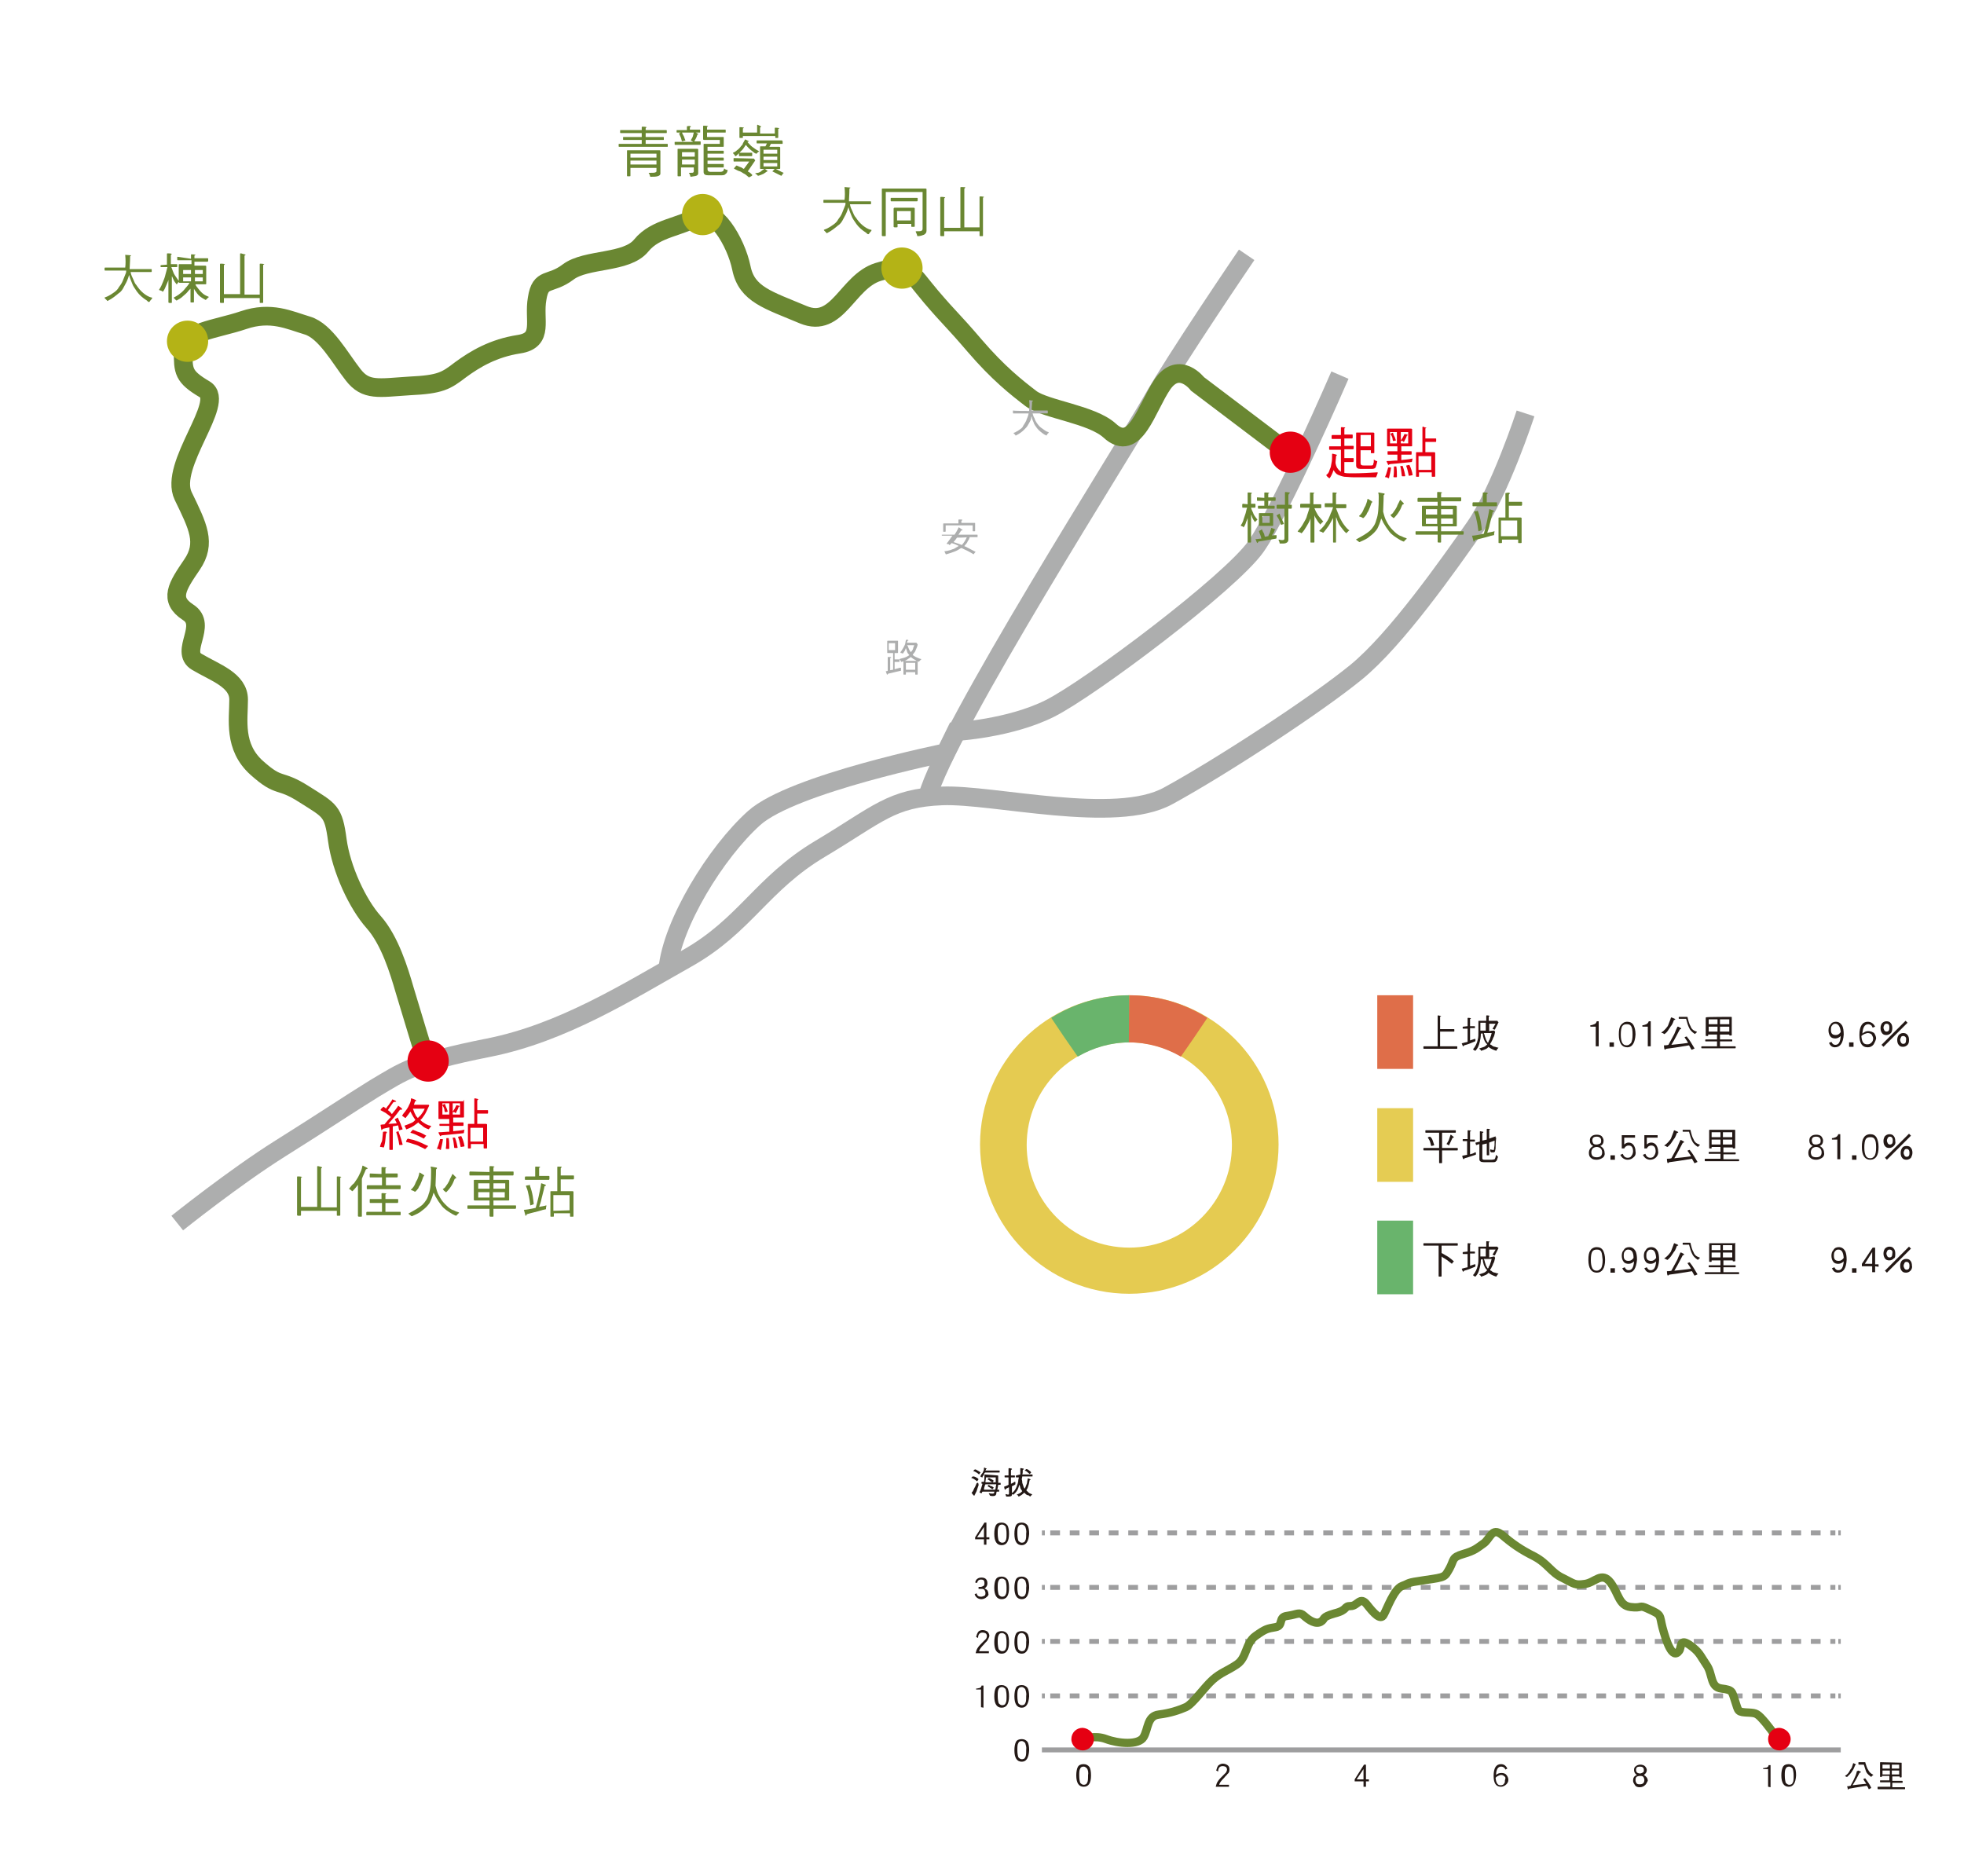 <?xml version="1.0" encoding="utf-8"?>
<!-- Generator: Adobe Illustrator 18.0.0, SVG Export Plug-In . SVG Version: 6.00 Build 0)  -->
<!DOCTYPE svg PUBLIC "-//W3C//DTD SVG 1.1//EN" "http://www.w3.org/Graphics/SVG/1.1/DTD/svg11.dtd">
<svg version="1.1" id="圖層_1" xmlns="http://www.w3.org/2000/svg" xmlns:xlink="http://www.w3.org/1999/xlink" x="0px" y="0px"
	 viewBox="0 0 400 382" enable-background="new 0 0 400 382" xml:space="preserve">
<g>
	<g>
		<path fill="none" stroke="#ADAEAE" stroke-width="3.8" stroke-miterlimit="10" d="M253.9,51.9c0,0-14.5,21.3-19.3,29.8
			c-4.8,8.5-42,66.9-45.7,80.6"/>
		<path fill="none" stroke="#ADAEAE" stroke-width="3.8" stroke-miterlimit="10" d="M36.1,249.1c0,0,11.6-9.3,21-15.2
			s13.8-8.9,19.3-12.3c5.6-3.3,7.8-5.2,23-8.2c15.2-3,28.6-11.5,40.5-18.2c11.9-6.7,15.2-15.2,27.1-22.3s14.5-10.4,24.9-10.8
			c10.4-0.4,35.3,5.9,46,0c10.8-5.9,30.1-18.5,38.3-25.2c8.2-6.7,18.9-22,24.1-29.4c5.2-7.4,10.4-23.3,10.4-23.3"/>
		<path fill="none" stroke="#ADAEAE" stroke-width="3.8" stroke-miterlimit="10" d="M272.9,76.4c0,0-11.9,27.5-17.1,34.9
			c-5.2,7.4-33.8,28.9-42,33c-8.2,4.1-19.1,4.7-19.1,4.7l-2.1,4.3c0,0-31.2,6.3-39,13.3c-7.8,7-16.7,21.5-17.6,30.8"/>
		<path fill="none" stroke="#6A8732" stroke-width="3.8" stroke-miterlimit="10" d="M262.8,92.5l-18.9-14.3c0,0-3.7-4.8-7.1,0
			c-3.3,4.8-5.6,14.3-10.8,9.5c-3.6-3.3-13-4.3-16-6.5c-3-2.3-6.7-5.2-11.5-10.8c-4.8-5.6-4.8-5.2-8.9-10c-4.1-4.8-4.4-7-10.8-5
			c-6.3,2-8.2,11.6-15.2,8.7c-7.1-3-11.5-4.1-12.6-9.5c-1.1-5.4-5.6-12.8-8.9-10.6c-3.3,2.3-8.5,2.3-11.5,6
			c-3,3.7-11.2,2.6-14.9,5.4c-3.7,2.8-5.6,0.9-6.3,5.4c-0.8,4.4,1.5,8.5-3.7,9.3c-5.2,0.8-8.9,3-11.9,5.2c-3,2.3-4.1,3-10.4,3.3
			c-6.3,0.4-8.9,1.1-11.5-2.3c-2.6-3.3-5.6-8.9-9.3-10c-3.7-1.1-7.4-3-13-1.1s-12.3,2.3-12.3,6.3c0,4.1,0,5.2,4.4,7.8
			c4.4,2.6-7.4,15.4-4.4,21.7c3,6.2,4.8,9.6,1.8,14c-3,4.4-4.8,7.1-0.8,9.7c4.1,2.6-1.8,8,1.8,10.1c3.7,2.2,8.5,3.7,8.5,7.7
			c0,4.1-1.1,9.6,3.7,13.9c4.8,4.3,4.4,2,9.7,5.4c5.2,3.3,5.9,3.3,6.7,9.3c0.8,5.9,4.1,13,7.4,16.7c3.3,3.7,5.2,10,6.3,13.8
			c1.1,3.7,4.4,14.5,4.4,14.5"/>
	</g>
	<circle fill="#E50012" cx="87.2" cy="216.1" r="4.2"/>
	<circle fill="#E50012" cx="262.8" cy="92.1" r="4.2"/>
	<circle fill="#B4B316" cx="183.7" cy="54.6" r="4.2"/>
	<circle fill="#B4B316" cx="143.1" cy="43.7" r="4.2"/>
	<circle fill="#B4B316" cx="38.2" cy="69.5" r="4.2"/>
	<g>
		<path fill="#6A8732" d="M65.6,237.8c0,0.1-0.1,0.1-0.1,0.1c-0.1,0-0.1,0.1-0.1,0.2v7.8h3.2v-6.2c0-0.1,0.1-0.1,0.1-0.1
			c0.6,0,0.8,0.1,0.8,0.1s0,0.1-0.1,0.1c-0.1,0-0.1,0.1-0.1,0.2v7.5c0,0.1-0.1,0.1-0.2,0.1h-0.4c-0.1,0-0.1-0.1-0.1-0.1v-0.9h-7.3
			v0.9c0,0.1-0.1,0.1-0.2,0.1h-0.4c-0.1,0-0.2-0.1-0.2-0.1v-7.8c0-0.1,0.1-0.1,0.2-0.1c0.6,0,0.8,0.1,0.8,0.1c0,0.1-0.1,0.1-0.1,0.1
			c-0.1,0-0.1,0.1-0.1,0.2v5.8h3.3v-8.2c0-0.1,0.1-0.1,0.2-0.1C65.3,237.6,65.6,237.7,65.6,237.8z"/>
		<path fill="#6A8732" d="M74.9,238C74.9,238.1,74.9,238.1,74.9,238c-0.2,0.1-0.3,0.1-0.4,0.2c-0.3,0.8-0.6,1.3-0.8,1.9v7.6
			c0,0.1-0.1,0.1-0.2,0.1h-0.4c-0.1,0-0.2-0.1-0.2-0.1v-6.4c-0.3,0.4-0.6,0.8-1.1,1.3c-0.1,0-0.1,0-0.2-0.1
			c-0.1-0.1-0.2-0.2-0.4-0.3c-0.1,0-0.1-0.1-0.1-0.1c0.3-0.4,0.6-0.8,1-1.1c0.4-0.6,0.8-1.1,1.1-1.8c0.3-0.6,0.5-1.1,0.6-1.7
			c0-0.1,0.1-0.1,0.1-0.1C74.7,237.8,74.9,237.9,74.9,238z M77.7,244.3v-1.2c0-0.1,0.1-0.1,0.2-0.1c0.6,0,0.8,0.1,0.8,0.1
			s-0.1,0.1-0.1,0.1c-0.1,0-0.1,0.1-0.1,0.2v0.8h2.5c0.1,0,0.1,0.1,0.1,0.2v0.4c0,0.1-0.1,0.2-0.1,0.2h-2.5v1.8h3
			c0.1,0,0.1,0.1,0.1,0.2v0.4c0,0.1-0.1,0.1-0.1,0.1h-6.8c-0.1,0-0.1-0.1-0.1-0.1v-0.4c0-0.1,0.1-0.2,0.1-0.2h3.1v-1.8h-2.4
			c-0.1,0-0.1-0.1-0.1-0.2v-0.4c0-0.1,0-0.2,0.1-0.2H77.7z M77.7,239.1v-1.3c0-0.1,0.1-0.1,0.2-0.1c0.6,0,0.8,0.1,0.8,0.1
			s-0.1,0.1-0.1,0.1c-0.1,0-0.1,0.1-0.1,0.2v0.9h2.4c0.1,0,0.1,0.1,0.1,0.2v0.4c0,0.1-0.1,0.2-0.1,0.2h-2.3v1.6h2.9
			c0.1,0,0.1,0.1,0.1,0.2v0.4c0,0.1-0.1,0.2-0.1,0.2h-6.7c-0.1,0-0.1-0.1-0.1-0.2v-0.4c0-0.1,0.1-0.2,0.1-0.2h3v-1.6h-2.4
			c-0.1,0-0.1-0.1-0.1-0.2v-0.4c0-0.1,0-0.2,0.1-0.2L77.7,239.1L77.7,239.1z"/>
		<path fill="#6A8732" d="M88.9,237.8c0.1,0,0.1,0.1,0.1,0.1c0,0.1-0.1,0.2-0.1,0.2c-0.1,0-0.1,0.1-0.1,0.2c0,1.3-0.1,2.3-0.1,3.2
			c0.2,0.8,0.4,1.5,0.7,2c0.3,0.6,0.7,1.2,1.2,1.7c0.6,0.6,1.1,1.1,1.8,1.3c0.4,0.2,0.6,0.3,1,0.4c0.1,0.1,0.1,0.1,0.1,0.1
			s0,0.1-0.1,0.1c-0.1,0.1-0.3,0.3-0.4,0.4c0,0.1-0.1,0.1-0.1,0.1c-0.1,0-0.3-0.1-0.7-0.3c-1-0.6-1.8-1.1-2.3-1.8
			c-0.4-0.5-0.8-1.1-1.2-1.8c-0.1-0.3-0.3-0.6-0.4-0.8c-0.2,0.8-0.5,1.5-0.8,2.1c-0.4,0.6-0.9,1.1-1.6,1.6c-0.4,0.4-1.1,0.7-2,1.1
			c-0.1,0-0.1,0-0.2-0.1c-0.1-0.1-0.3-0.2-0.4-0.3l-0.1-0.1c0-0.1,0-0.1,0.1-0.1c1.1-0.6,2-1.1,2.7-1.7c0.6-0.6,1.1-1.3,1.3-2.2
			c0.4-1,0.5-2.5,0.5-4.7c0-0.3,0-0.6-0.1-0.8c0-0.1,0.1-0.1,0.1-0.1L88.9,237.8z M86.3,239.3c0.1,0.1,0.1,0.1,0.1,0.1
			c0,0.1-0.1,0.1-0.1,0.2c-0.1,0-0.1,0.1-0.1,0.1c-0.2,0.6-0.4,1.1-0.5,1.3c-0.1,0.4-0.4,0.6-0.5,1c-0.2,0.3-0.4,0.5-0.6,0.7
			c-0.1,0-0.2,0-0.3-0.1c-0.1-0.1-0.3-0.1-0.5-0.2c-0.1,0-0.1-0.1-0.1-0.1s0-0.1,0.1-0.1c0.4-0.4,0.6-0.7,0.8-1.2
			c0.1-0.3,0.3-0.6,0.4-0.8c0.1-0.3,0.3-0.7,0.4-1.3c0-0.1,0.1-0.1,0.1-0.1L86.3,239.3z M92.8,239.7c0.1,0.1,0.1,0.1,0.1,0.2
			c0,0.1,0,0.1-0.1,0.1s-0.1,0.1-0.2,0.1c-0.2,0.5-0.4,1-0.6,1.3c-0.3,0.5-0.6,0.9-1.1,1.4c-0.1,0-0.2,0-0.2-0.1
			c-0.2-0.1-0.4-0.3-0.4-0.4c-0.1,0-0.1-0.1-0.1-0.1s0-0.1,0.1-0.1c0.2-0.1,0.4-0.3,0.5-0.5c0.3-0.4,0.5-0.7,0.7-1.1
			c0.1-0.4,0.4-0.8,0.6-1.3c0-0.1,0.1-0.1,0.1-0.1L92.8,239.7z"/>
		<path fill="#6A8732" d="M99.7,238.7v-1.1c0-0.1,0.1-0.1,0.2-0.1c0.6,0,0.8,0.1,0.8,0.1c0,0.1,0,0.1-0.1,0.1s-0.1,0.1-0.1,0.2v0.7
			h4c0.1,0,0.1,0.1,0.1,0.2v0.4c0,0.1-0.1,0.2-0.1,0.2h-4v0.9h3c0.1,0,0.2,0.1,0.2,0.1v4c0,0.1-0.1,0.1-0.2,0.1h-3v1h4.5
			c0.1,0,0.1,0.1,0.1,0.1v0.4c0,0.1-0.1,0.2-0.1,0.2h-4.5v1.5c0,0.1-0.1,0.1-0.2,0.1h-0.4c-0.1,0-0.2-0.1-0.2-0.1v-1.5h-4.4
			c-0.1,0-0.1-0.1-0.1-0.2v-0.4c0-0.1,0.1-0.1,0.1-0.1h4.4v-1h-3c-0.1,0-0.2-0.1-0.2-0.1v-4c0-0.1,0.1-0.1,0.2-0.1h3v-0.9h-4
			c-0.1,0-0.1-0.1-0.1-0.2v-0.4c0-0.1,0.1-0.2,0.1-0.2L99.7,238.7L99.7,238.7z M99.7,242.1V241h-2.3v1.1H99.7z M99.7,242.8h-2.3v1.1
			h2.3V242.8z M100.5,242.1h2.4V241h-2.4V242.1z M102.8,242.8h-2.4v1.1h2.4V242.8z"/>
		<path fill="#6A8732" d="M111.1,241.3c0.1,0.1,0.1,0.1,0.1,0.1c0,0.1,0,0.1-0.1,0.1c-0.1,0-0.1,0.1-0.2,0.1
			c-0.1,0.7-0.4,1.6-0.6,2.5c-0.1,0.6-0.3,1.1-0.5,1.7c0.2,0,0.4-0.1,0.6-0.1c0.4-0.1,0.6-0.1,0.8-0.2c0,0,0.1,0,0.1,0.1
			c-0.1,0.2-0.1,0.4-0.1,0.6c0,0.1,0,0.1-0.1,0.1c-0.3,0.1-0.6,0.1-0.8,0.2c-1,0.3-2,0.5-3,0.8c-0.1,0.2-0.1,0.3-0.2,0.3
			c-0.1,0-0.1,0-0.1-0.1l-0.3-1.1c0.3,0,1.1-0.1,2.4-0.4c0.2-0.7,0.4-1.4,0.6-2.3c0.2-1,0.4-1.8,0.5-2.6c0-0.1,0-0.1,0.1-0.1
			L111.1,241.3z M110,237.7c0,0.1-0.1,0.1-0.1,0.1c-0.1,0-0.1,0.1-0.1,0.2v1.5h2c0.1,0,0.1,0.1,0.1,0.2v0.4c0,0.1-0.1,0.2-0.1,0.2
			h-4.8c-0.1,0-0.1-0.1-0.1-0.2v-0.3c0-0.1,0.1-0.2,0.1-0.2h2v-1.9c0-0.1,0.1-0.1,0.1-0.1C109.7,237.6,110,237.6,110,237.7z
			 M107.9,241.4c0.3,0.8,0.5,1.6,0.6,2.2c0.1,0.8,0.2,1.3,0.2,1.6c0,0.1-0.1,0.1-0.1,0.1c-0.3,0.1-0.5,0.2-0.6,0.2
			c-0.1-0.8-0.2-1.6-0.4-2.4c-0.1-0.6-0.3-1.1-0.5-1.6c0,0,0.2-0.1,0.6-0.1C107.8,241.2,107.9,241.3,107.9,241.4z M114.4,237.7
			c0,0.1-0.1,0.1-0.1,0.1s-0.1,0.1-0.1,0.2v1.4h2.6c0.1,0,0.1,0.1,0.1,0.2v0.4c0,0.1-0.1,0.2-0.1,0.2h-2.6v2.4h2.4
			c0.1,0,0.2,0.1,0.2,0.1v5c0,0.1-0.1,0.1-0.2,0.1h-0.4c-0.1,0-0.1-0.1-0.1-0.1v-0.6h-3.3v0.6c0,0.1-0.1,0.1-0.2,0.1h-0.4
			c-0.1,0-0.1-0.1-0.1-0.1v-5c0-0.1,0.1-0.1,0.1-0.1h1.3v-4.9c0-0.1,0.1-0.1,0.2-0.1C114.1,237.6,114.4,237.6,114.4,237.7z
			 M116,246.5v-3.1h-3.3v3.2L116,246.5L116,246.5z"/>
	</g>
	<g>
		<path fill="#6A8732" d="M171.9,41.1c0-0.1,0-0.3,0.1-0.4c0.1-0.7,0.1-1.6,0-2.6l1.2,0.1c0,0.1,0,0.1-0.1,0.1
			c-0.1,0.1-0.1,0.1-0.1,0.2c0,1.1-0.1,1.9-0.1,2.5h4.4c0.1,0,0.1,0.1,0.1,0.1v0.4c0,0.1-0.1,0.1-0.1,0.1h-4.2
			c0.1,0.6,0.3,1,0.5,1.4c0.2,0.5,0.4,1,0.7,1.3c0.4,0.6,0.8,1.1,1.4,1.6c0.5,0.4,1.1,0.8,1.7,0.9c0.1,0,0.1,0.1,0.1,0.1
			c0,0.1-0.1,0.1-0.1,0.2c-0.1,0.1-0.3,0.3-0.4,0.5c-0.1,0.1-0.1,0.1-0.2,0.1c-0.1,0-0.2-0.1-0.4-0.3c-0.8-0.5-1.5-1.1-2-1.8
			c-0.4-0.6-0.8-1.1-1-1.7c-0.1-0.3-0.4-0.9-0.6-1.7c-0.1,0.2-0.1,0.4-0.2,0.6c-0.2,0.6-0.5,1.2-0.8,1.7c-0.3,0.6-0.6,1.1-1.1,1.4
			c-0.6,0.5-1.3,1.1-2.3,1.6c-0.1,0-0.1-0.1-0.1-0.1c-0.1-0.1-0.3-0.3-0.4-0.4c-0.1-0.1-0.1-0.1-0.1-0.2c0.2-0.1,0.6-0.2,0.9-0.4
			c0.4-0.2,0.8-0.5,1.1-0.7c0.4-0.3,0.7-0.6,0.9-1c0.3-0.4,0.6-0.8,0.8-1.3c0.2-0.5,0.4-1,0.6-1.5c0.1-0.2,0.1-0.4,0.1-0.6h-4.4
			c-0.1,0-0.1-0.1-0.1-0.1v-0.4c0-0.1,0.1-0.1,0.1-0.1h4.4V41.1z"/>
		<path fill="#6A8732" d="M188.5,38.4c0.1,0,0.2,0.1,0.2,0.1V47c0,0.4-0.2,0.6-0.5,0.8c-0.3,0.1-0.7,0.3-1.3,0.3
			c-0.1,0-0.1-0.1-0.1-0.1c0-0.1-0.1-0.4-0.3-0.8c0-0.1,0-0.1,0.1-0.1c0.6,0,0.9,0,1.1-0.1c0.1-0.1,0.2-0.2,0.2-0.4v-7.5h-7.5V48
			c0,0.1-0.1,0.1-0.2,0.1h-0.4c-0.1,0-0.2-0.1-0.2-0.1v-9.5c0-0.1,0.1-0.1,0.2-0.1H188.5z M186.8,40.3c0.1,0,0.1,0.1,0.1,0.1v0.4
			c0,0.1-0.1,0.2-0.1,0.2h-5.3c-0.1,0-0.1-0.1-0.1-0.2v-0.4c0-0.1,0.1-0.1,0.1-0.1H186.8z M186.1,42.3c0.1,0,0.2,0.1,0.2,0.1v3.7
			c0,0.1-0.1,0.1-0.2,0.1h-0.4c-0.1,0-0.1-0.1-0.1-0.1v-0.5h-2.8v0.6c0,0.1-0.1,0.1-0.2,0.1h-0.4c-0.1,0-0.2-0.1-0.2-0.1v-3.7
			c0-0.1,0.1-0.2,0.2-0.2H186.1z M185.5,44.9V43h-2.8v1.9H185.5z"/>
		<path fill="#6A8732" d="M196.6,38.2c0,0.1-0.1,0.1-0.1,0.1s-0.1,0.1-0.1,0.2v7.8h3.1v-6.2c0-0.1,0.1-0.1,0.1-0.1
			c0.6,0,0.8,0.1,0.8,0.1c0,0.1,0,0.1-0.1,0.1s-0.1,0.1-0.1,0.2V48c0,0.1-0.1,0.1-0.2,0.1h-0.4c-0.1,0-0.1-0.1-0.1-0.1v-0.9h-7.2V48
			c0,0.1-0.1,0.1-0.2,0.1h-0.4c-0.1,0-0.2-0.1-0.2-0.1v-7.8c0-0.1,0.1-0.1,0.2-0.1c0.6,0,0.8,0.1,0.8,0.1c0,0.1-0.1,0.1-0.1,0.1
			s-0.1,0.1-0.1,0.2v5.9h3.3v-8.2c0-0.1,0.1-0.1,0.2-0.1C196.3,38.1,196.6,38.1,196.6,38.2z"/>
	</g>
	<g>
		<path fill="#6A8732" d="M130.7,26.5v-0.6c0-0.1,0.1-0.1,0.2-0.1c0.6,0,0.8,0.1,0.8,0.1c0,0.1-0.1,0.1-0.1,0.1
			c-0.1,0-0.1,0.1-0.1,0.2v0.3h4.2c0.1,0,0.1,0.1,0.1,0.1V27c0,0.1,0,0.1-0.1,0.1h-4.2v0.8h3.6c0.1,0,0.1,0.1,0.1,0.1v0.4
			c0,0.1,0,0.1-0.1,0.1h-3.6v0.8h4.4c0.1,0,0.1,0.1,0.1,0.1v0.4c0,0.1,0,0.1-0.1,0.1h-9.8c-0.1,0-0.1-0.1-0.1-0.1v-0.4
			c0-0.1,0-0.1,0.1-0.1h4.6v-0.8h-3.7c-0.1,0-0.1-0.1-0.1-0.1V28c0-0.1,0-0.1,0.1-0.1h3.7v-0.8h-4.3c-0.1,0-0.1-0.1-0.1-0.1v-0.4
			c0-0.1,0-0.1,0.1-0.1H130.7z M134.3,30.6c0.1,0,0.2,0.1,0.2,0.1v4.7c0,0.2-0.2,0.4-0.6,0.5c-0.4,0.1-0.8,0.1-1.4,0.1
			c-0.1,0-0.1-0.1-0.1-0.1c0-0.1-0.1-0.4-0.3-0.7c0,0,0,0,0.1,0c0.7,0,1.1,0,1.3-0.1c0.1-0.1,0.2-0.1,0.2-0.2v-0.7h-5.3v1.6
			c0,0.1-0.1,0.1-0.2,0.1h-0.4c-0.1,0-0.1-0.1-0.1-0.1v-5.1c0-0.1,0.1-0.1,0.1-0.1C127.8,30.6,134.3,30.6,134.3,30.6z M133.7,32.1
			v-0.8h-5.3v0.8H133.7z M133.7,33.5v-0.8h-5.3v0.8H133.7z"/>
		<path fill="#6A8732" d="M140.7,25.8c0,0.1-0.1,0.1-0.1,0.1c-0.1,0-0.1,0.1-0.1,0.2v0.3h2c0.1,0,0.1,0.1,0.1,0.1v0.4
			c0,0.1,0,0.1-0.1,0.1h-0.8l0.4,0.2c0.1,0.1,0.1,0.1,0.1,0.1c0,0.1,0,0.1-0.1,0.1c-0.1,0-0.1,0.1-0.1,0.1c-0.1,0.4-0.3,0.8-0.6,1.3
			h1.2c0.1,0,0.1,0.1,0.1,0.1v0.4c0,0.1,0,0.2-0.1,0.2h-5.1c-0.1,0-0.1-0.1-0.1-0.2V29c0-0.1,0-0.1,0.1-0.1h3.7l-0.5-0.3
			c0.1-0.3,0.3-0.5,0.4-0.8c0.1-0.3,0.1-0.5,0.2-0.8h-2.4c0.1,0.3,0.3,0.6,0.4,0.8c0.1,0.3,0.2,0.6,0.3,0.8c0,0-0.2,0.1-0.7,0.2
			c-0.1-0.2-0.1-0.4-0.2-0.7c-0.1-0.3-0.3-0.6-0.4-0.9c0,0,0.1-0.1,0.3-0.2h-0.7c-0.1,0-0.1-0.1-0.1-0.1v-0.3c0-0.1,0-0.1,0.1-0.1h2
			v-0.7c0-0.1,0.1-0.1,0.1-0.1C140.5,25.6,140.7,25.7,140.7,25.8z M142,30.3c0.1,0,0.2,0.1,0.2,0.1v4.9c0,0.2-0.1,0.4-0.4,0.5
			c-0.3,0.1-0.6,0.1-1.1,0.2c-0.1,0-0.1-0.1-0.1-0.1c0-0.1-0.1-0.4-0.3-0.7c0,0,0,0,0.1,0c0.5,0,0.8,0,0.8-0.1
			c0.1-0.1,0.1-0.1,0.1-0.2v-0.8h-2.6v1.7c0,0.1-0.1,0.1-0.2,0.1h-0.4c-0.1,0-0.1-0.1-0.1-0.1v-5.4c0-0.1,0.1-0.1,0.1-0.1
			C138.1,30.3,142,30.3,142,30.3z M141.5,31.9v-0.9h-2.6v0.9H141.5z M141.5,33.5v-1h-2.6v1H141.5z M144.1,27.9h3.2
			c0.1,0,0.1,0.1,0.1,0.1v1.8c0,0.1-0.1,0.1-0.1,0.1h-3.2v0.8h3.2c0.1,0,0.1,0.1,0.1,0.1v0.4c0,0.1,0,0.1-0.1,0.1h-3.2v0.8h3.2
			c0.1,0,0.1,0.1,0.1,0.1v0.4c0,0.1,0,0.1-0.1,0.1h-3.2v0.7h3.2c0.1,0,0.1,0.1,0.1,0.1V34c0,0.1,0,0.1-0.1,0.1h-3.2v0.4
			c0,0.3,0.2,0.5,0.6,0.5h2c0.3,0,0.5-0.1,0.6-0.2c0.1-0.1,0.1-0.3,0.2-0.5c0.2,0.2,0.4,0.3,0.6,0.3c0.1,0,0.1,0.1,0.1,0.1
			c-0.1,0.4-0.2,0.6-0.4,0.7c-0.1,0.2-0.4,0.3-0.8,0.3h-2.8c-0.6,0-0.9-0.2-0.9-0.7v-5.6c0-0.1,0.1-0.1,0.1-0.1h3.2v-0.8h-3.2
			c-0.1,0-0.2-0.1-0.2-0.1v-2.7c0-0.1,0.1-0.1,0.2-0.1c0.6,0,0.8,0.1,0.8,0.1c0,0.1-0.1,0.1-0.1,0.1c-0.1,0-0.1,0.1-0.1,0.2v0.4h3.7
			c0.1,0,0.1,0.1,0.1,0.1v0.4c0,0.1,0,0.1-0.1,0.1h-3.7V27.9z"/>
		<path fill="#6A8732" d="M152.4,28.7c0.1,0.1,0.1,0.1,0.1,0.1s-0.1,0.1-0.2,0.1c-0.1,0-0.1,0-0.1,0c0.4,0.4,0.7,0.8,1,1
			c0.4,0.3,0.8,0.6,1.4,0.9c0,0.1,0,0.1-0.1,0.1c-0.1,0.1-0.3,0.2-0.4,0.4h-0.1c-0.4-0.1-0.6-0.4-0.9-0.6c-0.4-0.3-0.8-0.7-1.2-1.2
			c-0.1,0.2-0.3,0.4-0.4,0.6c-0.1,0.2-0.4,0.5-0.6,0.7c-0.1,0.1-0.2,0.2-0.3,0.3h2.5c0.1,0,0.1,0.1,0.1,0.1v0.4c0,0.1,0,0.2-0.1,0.2
			h-2.5c-0.1,0-0.1-0.1-0.1-0.2v-0.4c-0.1,0.1-0.1,0.1-0.2,0.2c-0.2,0.2-0.4,0.4-0.5,0.4c-0.1,0-0.1,0-0.1-0.1
			c-0.1-0.1-0.2-0.3-0.3-0.4c-0.1,0-0.1-0.1-0.1-0.1s0,0,0-0.1c0.3-0.1,0.6-0.3,0.8-0.5c0.3-0.2,0.6-0.5,0.8-0.8
			c0.2-0.2,0.4-0.4,0.4-0.6c0.1-0.2,0.3-0.5,0.4-0.7c0-0.1,0.1-0.1,0.1-0.1L152.4,28.7z M153.5,32.3c0.1,0,0.1,0,0.1,0.1
			c0.1,0.1,0.2,0.2,0.2,0.3l-1.5,2.2c0.1,0.1,0.1,0.1,0.2,0.1c0.3,0.2,0.5,0.4,0.7,0.6c0,0,0,0,0,0.1c0,0.1-0.2,0.2-0.6,0.4h-0.1
			c-0.4-0.3-0.6-0.6-1.1-0.8c-0.2-0.1-0.4-0.3-0.7-0.4c-0.4-0.1-0.7-0.3-1.1-0.5c0,0-0.1,0-0.1-0.1c0,0,0.1-0.2,0.4-0.5
			c0.1,0,0.1-0.1,0.1-0.1c0.3,0.1,0.6,0.3,1,0.4c0.1,0.1,0.3,0.2,0.5,0.3l1.1-1.5h-3.1c-0.1,0-0.1-0.1-0.1-0.2v-0.4
			c0-0.1,0-0.1,0.1-0.1L153.5,32.3L153.5,32.3z M155,25.8c0,0.1,0,0.1-0.1,0.1c-0.1,0-0.1,0.1-0.1,0.2v1.1h3v-1.1
			c0-0.1,0.1-0.1,0.1-0.1c0.5,0,0.8,0.1,0.8,0.1c0,0.1,0,0.1-0.1,0.1s-0.1,0.1-0.1,0.2v1.6c0,0.1-0.1,0.1-0.2,0.1H158
			c-0.1,0-0.1-0.1-0.1-0.1v-0.3h-6.6v0.3c0,0.1-0.1,0.1-0.1,0.1h-0.5c-0.1,0-0.1-0.1-0.1-0.1v-2c0-0.1,0.1-0.1,0.1-0.1
			c0.5,0,0.8,0.1,0.8,0.1c0,0.1,0,0.1-0.1,0.1s-0.1,0.1-0.1,0.2v0.7h2.9v-1.5c0-0.1,0.1-0.1,0.1-0.1C154.7,25.6,155,25.7,155,25.8z
			 M159.3,28.7c0.1,0,0.1,0.1,0.1,0.1v0.4c0,0.1,0,0.1-0.1,0.1H157l-0.3,0.6h2c0.1,0,0.2,0.1,0.2,0.1v4.3c0,0.1-0.1,0.1-0.2,0.1H158
			c0.6,0.3,1.1,0.6,1.6,0.8c0,0,0,0.1-0.1,0.1c-0.2,0.3-0.3,0.5-0.4,0.5c-0.6-0.3-1.2-0.6-1.8-0.9c0,0,0.1-0.1,0.4-0.4
			c0,0,0-0.1,0.1-0.1h-2l0.5,0.4c0.1,0.1,0.1,0.1,0.1,0.1c0,0,0,0-0.1,0s-0.1,0-0.2,0.1c-0.2,0.1-0.4,0.3-0.6,0.4
			c-0.3,0.1-0.6,0.3-1.1,0.4c-0.1,0-0.1,0-0.1-0.1c-0.1-0.1-0.3-0.2-0.4-0.3c-0.1,0-0.1-0.1-0.1-0.1s0,0,0.1,0
			c0.2-0.1,0.4-0.1,0.5-0.1c0.3-0.1,0.5-0.2,0.7-0.4c0.1-0.1,0.4-0.3,0.6-0.4h-0.8c-0.1,0-0.1-0.1-0.1-0.1v-4.4
			c0-0.1,0.1-0.1,0.1-0.1h1l0.3-0.6h-2c-0.1,0-0.1-0.1-0.1-0.1v-0.4c0-0.1,0-0.1,0.1-0.1H159.3z M158.3,31.3v-0.8h-2.8v0.8H158.3z
			 M158.3,32.6v-0.7h-2.8v0.7H158.3z M158.3,33.2h-2.8v0.7h2.8V33.2z"/>
	</g>
	<g>
		<path fill="#6A8732" d="M25.4,54.9c0-0.1,0-0.3,0.1-0.4c0.1-0.7,0.1-1.6,0-2.6l1.2,0.1c0,0.1,0,0.1-0.1,0.1
			c-0.1,0.1-0.1,0.1-0.1,0.2c0,1.1-0.1,1.9-0.1,2.5h4.4c0.1,0,0.1,0.1,0.1,0.1v0.4c0,0.1-0.1,0.1-0.1,0.1h-4.2
			c0.1,0.6,0.3,1,0.5,1.4c0.2,0.5,0.4,1,0.7,1.3c0.4,0.6,0.8,1.1,1.4,1.6c0.5,0.4,1.1,0.8,1.7,0.9c0.1,0,0.1,0.1,0.1,0.1
			c0,0.1-0.1,0.1-0.1,0.2c-0.1,0.1-0.3,0.3-0.4,0.5c-0.1,0.1-0.1,0.1-0.2,0.1c-0.1,0-0.2-0.1-0.4-0.3c-0.8-0.5-1.5-1.1-2-1.8
			c-0.4-0.6-0.8-1.1-1-1.7c-0.1-0.3-0.4-0.9-0.6-1.7c-0.1,0.2-0.1,0.4-0.2,0.6c-0.2,0.6-0.5,1.2-0.8,1.7c-0.3,0.6-0.6,1.1-1.1,1.4
			c-0.6,0.5-1.3,1.1-2.3,1.6c-0.1,0-0.1-0.1-0.1-0.1c-0.1-0.1-0.3-0.3-0.4-0.4c-0.1-0.1-0.1-0.1-0.1-0.2c0.2-0.1,0.6-0.2,0.9-0.4
			c0.4-0.2,0.8-0.5,1.1-0.7c0.4-0.3,0.7-0.6,0.9-1c0.3-0.4,0.6-0.8,0.8-1.3c0.2-0.5,0.4-1,0.6-1.5c0.1-0.2,0.1-0.4,0.1-0.6h-4.3
			c-0.1,0-0.1-0.1-0.1-0.1v-0.4c0-0.1,0.1-0.1,0.1-0.1h4.3V54.9z"/>
		<path fill="#6A8732" d="M34,53.9v-2.2c0-0.1,0.1-0.1,0.2-0.1c0.6,0,0.8,0.1,0.8,0.1c0,0.1-0.1,0.1-0.1,0.1s-0.1,0.1-0.1,0.2v1.8
			H36c0.1,0,0.1,0.1,0.1,0.1v0.4c0,0.1-0.1,0.1-0.1,0.1h-1.1c0.2,0.6,0.4,1,0.5,1.3c0.2,0.4,0.6,0.9,1,1.5c0.1,0.1,0.1,0.1,0.1,0.1
			c0,0,0,0.1-0.1,0.1c-0.1,0.1-0.2,0.2-0.3,0.4c-0.1,0.1-0.1,0.1-0.1,0.1s-0.1,0-0.1-0.1c-0.4-0.4-0.6-0.9-0.8-1.4
			c-0.1-0.1-0.1-0.1-0.1-0.2v5.4c0,0.1-0.1,0.1-0.1,0.1h-0.4c-0.1,0-0.2-0.1-0.2-0.1v-4.6c-0.1,0.4-0.3,0.7-0.4,1
			c-0.2,0.5-0.4,1-0.7,1.4c-0.1,0-0.1,0-0.2-0.1c-0.1-0.1-0.3-0.1-0.5-0.2c-0.1,0-0.1,0-0.1-0.1c0.4-0.6,0.6-1.1,0.8-1.6
			c0.2-0.5,0.4-1,0.5-1.5c0.1-0.3,0.2-0.8,0.4-1.5h-1.3c-0.1,0-0.1-0.1-0.1-0.1v-0.2c0-0.1,0.1-0.1,0.1-0.1L34,53.9L34,53.9z
			 M38.9,52.7v-0.8c0-0.1,0.1-0.1,0.1-0.1c0.6,0,0.8,0.1,0.8,0.1c0,0.1,0,0.1-0.1,0.1s-0.1,0.1-0.1,0.2v0.4h2.7
			c0.1,0,0.1,0.1,0.1,0.1v0.4c0,0.1-0.1,0.2-0.1,0.2h-2.7v0.8h2.2c0.1,0,0.2,0.1,0.2,0.1v3.6c0,0.1-0.1,0.1-0.2,0.1h-2
			c0.1,0.4,0.4,0.6,0.5,0.8c0.3,0.4,0.6,0.7,0.8,0.9c0.4,0.4,0.8,0.6,1.3,0.8c0.1,0,0.1,0.1,0.1,0.1c0,0.1,0,0.1-0.1,0.1
			c-0.1,0.1-0.3,0.3-0.4,0.4c-0.1,0.1-0.1,0.1-0.1,0.1c-0.4-0.2-0.7-0.4-1-0.6c-0.4-0.3-0.7-0.6-1-1.1c-0.1-0.1-0.3-0.4-0.4-0.6v2.7
			c0,0.1-0.1,0.1-0.2,0.1h-0.4c-0.1,0-0.1-0.1-0.1-0.1v-2.7c-0.1,0.1-0.3,0.3-0.4,0.4c-0.3,0.4-0.6,0.7-1.1,1.1
			c-0.4,0.4-0.8,0.6-1.3,0.9c-0.1,0-0.1,0-0.2-0.1c-0.1-0.1-0.3-0.3-0.4-0.4c0-0.1,0-0.1,0-0.1c0.4-0.2,0.7-0.4,1-0.6
			c0.4-0.3,0.8-0.6,1.2-1.1c0.2-0.3,0.6-0.6,1-1.3h-2c-0.1,0-0.2-0.1-0.2-0.1v-3.6c0-0.1,0.1-0.1,0.2-0.1H39v-0.8h-2.8
			c-0.1,0-0.1-0.1-0.1-0.2v-0.4c0-0.1,0-0.1,0.1-0.1L38.9,52.7L38.9,52.7z M38.9,55.8v-0.8h-1.6v0.8H38.9z M38.9,56.5h-1.6v0.8h1.6
			V56.5z M39.7,55.8h1.6v-0.8h-1.6V55.8z M41.3,56.5h-1.6v0.8h1.6V56.5z"/>
		<path fill="#6A8732" d="M50,51.9C50,52,50,52,49.9,52s-0.1,0.1-0.1,0.2v7.8h3.1v-6.2c0-0.1,0.1-0.1,0.1-0.1c0.6,0,0.8,0.1,0.8,0.1
			c0,0.1,0,0.1-0.1,0.1s-0.1,0.1-0.1,0.2v7.5c0,0.1-0.1,0.1-0.2,0.1H53c-0.1,0-0.1-0.1-0.1-0.1v-0.9h-7.3v0.9c0,0.1-0.1,0.1-0.2,0.1
			h-0.4c-0.1,0-0.2-0.1-0.2-0.1v-7.8c0-0.1,0.1-0.1,0.2-0.1c0.6,0,0.8,0.1,0.8,0.1c0,0.1-0.1,0.1-0.1,0.1s-0.1,0.1-0.1,0.2v5.8h3.3
			v-8.2c0-0.1,0.1-0.1,0.2-0.1C49.7,51.8,50,51.8,50,51.9z"/>
	</g>
	<g>
		<path fill="#6A8732" d="M254.1,102.7v-2.3c0-0.1,0.1-0.1,0.1-0.1c0.6,0,0.8,0.1,0.8,0.1s-0.1,0.1-0.1,0.1s-0.1,0.1-0.1,0.2v1.9
			h0.8c0.1,0,0.1,0.1,0.1,0.2v0.4c0,0.1-0.1,0.2-0.1,0.2h-0.8c0.1,0.4,0.3,0.8,0.4,1c0.1,0.4,0.4,0.8,0.8,1.3c0,0,0.1,0.1,0.1,0.1
			c0,0,0,0.1-0.1,0.1c-0.1,0.1-0.1,0.2-0.3,0.3c-0.1,0.1-0.1,0.1-0.1,0.1c0,0-0.1,0-0.1-0.1c-0.3-0.4-0.5-0.8-0.6-1.2
			c0-0.1,0-0.1-0.1-0.1v5.5c0,0.1-0.1,0.1-0.2,0.1h-0.4c-0.1,0-0.1-0.1-0.1-0.1v-4.9c-0.1,0.3-0.2,0.6-0.3,0.8
			c-0.1,0.4-0.3,0.8-0.5,1.1c-0.1,0-0.1,0-0.1-0.1c-0.1-0.1-0.3-0.1-0.4-0.2c-0.1,0-0.1,0-0.1-0.1c0.3-0.4,0.5-0.9,0.6-1.3
			c0.1-0.4,0.3-0.8,0.4-1.2c0.1-0.3,0.1-0.6,0.3-1.1h-0.9c-0.1,0-0.1-0.1-0.1-0.2v-0.4c0-0.1,0.1-0.2,0.1-0.2L254.1,102.7
			L254.1,102.7z M257.4,108.6c0.1,0.2,0.1,0.4,0.2,0.7h0.1c0.2,0,0.4-0.1,0.6-0.1c0.1-0.2,0.1-0.4,0.3-0.6c0.1-0.4,0.2-0.7,0.3-1
			v-0.1l0.8,0.3c0.1,0.1,0.1,0.1,0.1,0.1c0,0,0,0-0.1,0c-0.1,0-0.1,0-0.1,0.1c-0.1,0.3-0.2,0.6-0.4,0.8c-0.1,0.1-0.1,0.2-0.1,0.3
			c0.2-0.1,0.5-0.1,0.7-0.1c0,0,0,0,0.1,0c0.1,0,0.1,0,0.1,0.1c0,0.4,0,0.5-0.1,0.6c-1.2,0.2-2.4,0.4-3.6,0.6
			c-0.1,0.1-0.1,0.3-0.2,0.3s-0.2-0.3-0.4-0.8c0.4,0,0.8-0.1,1.2-0.1c0-0.1-0.1-0.3-0.1-0.4c-0.1-0.4-0.3-0.7-0.4-1.1
			c0-0.1,0.2-0.1,0.6-0.4C257.1,108,257.2,108.3,257.4,108.6z M257.5,101.4v-1c0-0.1,0.1-0.1,0.2-0.1c0.6,0,0.8,0.1,0.8,0.1
			s0,0.1-0.1,0.1c-0.1,0-0.1,0.1-0.1,0.2v0.6h1.4c0.1,0,0.1,0.1,0.1,0.1v0.4c0,0.1,0,0.2-0.1,0.2h-1.4v1h1.2c0.1,0,0.1,0.1,0.1,0.1
			v0.4c0,0.1,0,0.1-0.1,0.1h-3.2c-0.1,0-0.1-0.1-0.1-0.1v-0.4c0-0.1,0-0.1,0.1-0.1h1.2v-1h-1.4c-0.1,0-0.1-0.1-0.1-0.2v-0.4
			c0-0.1,0-0.1,0.1-0.1L257.5,101.4L257.5,101.4z M259.2,104.5c0.1,0,0.1,0.1,0.1,0.1v2.4c0,0.1-0.1,0.1-0.1,0.1h-2.7
			c-0.1,0-0.1-0.1-0.1-0.1v-2.4c0-0.1,0.1-0.1,0.1-0.1C256.5,104.5,259.2,104.5,259.2,104.5z M258.6,105.1h-1.5v1.4h1.5V105.1z
			 M261.1,105.8c0.1,0.3,0.3,0.6,0.4,0.9c0,0-0.2,0.1-0.6,0.2c-0.1-0.2-0.1-0.5-0.3-0.8c-0.1-0.4-0.4-0.7-0.6-1.1
			c0-0.1,0.2-0.1,0.6-0.4C260.8,105.2,261,105.6,261.1,105.8z M261.7,102.8V101c0-0.2,0-0.4,0-0.5c0-0.1,0-0.1,0-0.2
			c0,0,0.1-0.1,0.1-0.1l0.8,0.1c0.1,0.1,0.1,0.1,0.1,0.1c0,0.1-0.1,0.1-0.1,0.1c-0.1,0.1-0.2,0.2-0.2,0.5v1.8h0.6
			c0.1,0,0.1,0.1,0.1,0.2v0.4c0,0.1-0.1,0.2-0.1,0.2h-0.6v6.3c0,0.5-0.4,0.8-1.1,0.8h-0.6c-0.1,0-0.1-0.1-0.1-0.2s-0.1-0.3-0.2-0.5
			c0-0.1,0-0.1,0.1-0.1c0.3,0.1,0.5,0.1,0.7,0.1c0.3,0,0.4-0.1,0.4-0.4v-6h-1.5c-0.1,0-0.1-0.1-0.1-0.2v-0.4c0-0.1,0.1-0.2,0.1-0.2
			L261.7,102.8L261.7,102.8z"/>
		<path fill="#6A8732" d="M266.8,102.8v-2.4c0-0.1,0.1-0.1,0.1-0.1c0.6,0,0.8,0.1,0.8,0.1s0,0.1-0.1,0.1c-0.1,0-0.1,0.1-0.1,0.2v2
			h1.5c0.1,0,0.1,0.1,0.1,0.2v0.4c0,0.1-0.1,0.2-0.1,0.2h-1.3c0.2,0.5,0.4,0.9,0.6,1.2c0.2,0.4,0.6,0.8,1.1,1.4
			c0.1,0.1,0.1,0.1,0.1,0.1c0,0,0,0.1-0.1,0.1c-0.1,0.1-0.2,0.2-0.4,0.4c-0.1,0.1-0.1,0.1-0.1,0.1c-0.1,0-0.1,0-0.1-0.1
			c-0.4-0.4-0.6-0.8-0.9-1.3c-0.1-0.1-0.1-0.3-0.2-0.4v5.4c0,0.1-0.1,0.1-0.2,0.1H267c-0.1,0-0.1-0.1-0.1-0.1v-4.8
			c-0.2,0.6-0.5,1.1-0.8,1.6s-0.6,1-1,1.4c-0.1,0-0.1,0-0.2-0.1c-0.1-0.1-0.4-0.1-0.5-0.2c-0.1,0-0.1,0-0.1-0.1
			c0.5-0.6,0.9-1.1,1.2-1.7c0.3-0.5,0.6-1,0.7-1.5c0.1-0.4,0.3-0.8,0.5-1.6h-1.8c-0.1,0-0.1-0.1-0.1-0.2v-0.4c0-0.1,0.1-0.2,0.1-0.2
			h2V102.8z M271.4,102.8v-2.4c0-0.1,0.1-0.1,0.1-0.1c0.6,0,0.8,0.1,0.8,0.1s-0.1,0.1-0.1,0.1s-0.1,0.1-0.1,0.2v2h2
			c0.1,0,0.1,0.1,0.1,0.2v0.4c0,0.1-0.1,0.2-0.1,0.2h-2c0.3,0.8,0.6,1.5,0.8,2c0.3,0.6,0.6,1.1,1,1.6c0.3,0.4,0.6,0.7,0.9,0.9
			c0,0.1-0.1,0.1-0.1,0.1c-0.1,0.1-0.3,0.3-0.4,0.4c-0.1,0.1-0.1,0.1-0.1,0.1c-0.5-0.4-0.8-0.9-1.2-1.4c-0.4-0.5-0.6-1.1-0.8-1.7
			c-0.1-0.1-0.1-0.2-0.1-0.3v5.2c0,0.1-0.1,0.1-0.1,0.1h-0.4c-0.1,0-0.1-0.1-0.1-0.1v-4.9c-0.3,0.6-0.6,1.1-0.9,1.6
			c-0.4,0.5-0.7,1-1.1,1.4c-0.1,0-0.1,0-0.2-0.1c-0.1-0.1-0.4-0.1-0.5-0.2c-0.1,0-0.1,0-0.1-0.1c0.6-0.6,1.1-1.1,1.4-1.7
			c0.4-0.5,0.6-1,0.8-1.5c0.1-0.4,0.4-0.8,0.6-1.6h-1.6c-0.1,0-0.1-0.1-0.1-0.2v-0.4c0-0.1,0-0.2,0.1-0.2h1.7V102.8z"/>
		<path fill="#6A8732" d="M281.9,100.5c0.1,0,0.1,0.1,0.1,0.1c0,0.1-0.1,0.2-0.1,0.2c-0.1,0-0.1,0.1-0.1,0.2c0,1.3-0.1,2.3-0.1,3.2
			c0.2,0.8,0.4,1.5,0.7,2c0.3,0.6,0.7,1.2,1.2,1.7c0.6,0.6,1.1,1.1,1.8,1.3c0.4,0.2,0.6,0.3,1,0.4c0.1,0.1,0.1,0.1,0.1,0.1
			c0,0.1,0,0.1-0.1,0.1c-0.1,0.1-0.3,0.3-0.4,0.4c0,0.1-0.1,0.1-0.1,0.1c-0.1,0-0.3-0.1-0.7-0.3c-1-0.6-1.8-1.1-2.3-1.8
			c-0.4-0.5-0.8-1.1-1.2-1.8c-0.1-0.3-0.3-0.6-0.4-0.8c-0.2,0.8-0.5,1.5-0.8,2.1c-0.4,0.6-0.9,1.1-1.6,1.6c-0.4,0.4-1.1,0.7-2,1.1
			c-0.1,0-0.1,0-0.2-0.1c-0.1-0.1-0.3-0.2-0.4-0.3l-0.1-0.1c0-0.1,0-0.1,0.1-0.1c1.1-0.6,2-1.1,2.7-1.7c0.6-0.6,1.1-1.3,1.3-2.2
			c0.4-1,0.5-2.5,0.5-4.7c0-0.3,0-0.6-0.1-0.8c0-0.1,0.1-0.1,0.1-0.1L281.9,100.5z M279.4,102.1c0.1,0.1,0.1,0.1,0.1,0.1
			c0,0.1-0.1,0.1-0.1,0.2c-0.1,0-0.1,0.1-0.1,0.1c-0.2,0.6-0.4,1.1-0.5,1.3c-0.1,0.4-0.4,0.6-0.5,1c-0.2,0.3-0.4,0.5-0.6,0.7
			c-0.1,0-0.2,0-0.3-0.1c-0.1-0.1-0.3-0.1-0.5-0.2c-0.1,0-0.1-0.1-0.1-0.1s0-0.1,0.1-0.1c0.4-0.4,0.6-0.7,0.8-1.2
			c0.1-0.3,0.3-0.6,0.4-0.8c0.1-0.3,0.3-0.7,0.4-1.3c0-0.1,0.1-0.1,0.1-0.1L279.4,102.1z M285.8,102.4c0.1,0.1,0.1,0.1,0.1,0.2
			s0,0.1-0.1,0.1c-0.1,0-0.1,0.1-0.2,0.1c-0.2,0.5-0.4,1-0.6,1.3c-0.3,0.5-0.6,0.9-1.1,1.4c-0.1,0-0.2,0-0.2-0.1
			c-0.2-0.1-0.4-0.3-0.4-0.4c-0.1,0-0.1-0.1-0.1-0.1s0-0.1,0.1-0.1c0.2-0.1,0.4-0.3,0.5-0.5c0.3-0.4,0.5-0.7,0.7-1.1
			c0.1-0.4,0.4-0.8,0.6-1.3c0-0.1,0.1-0.1,0.1-0.1L285.8,102.4z"/>
		<path fill="#6A8732" d="M292.7,101.4v-1.1c0-0.1,0.1-0.1,0.2-0.1c0.6,0,0.8,0.1,0.8,0.1c0,0.1,0,0.1-0.1,0.1
			c-0.1,0-0.1,0.1-0.1,0.2v0.7h4c0.1,0,0.1,0.1,0.1,0.2v0.4c0,0.1-0.1,0.2-0.1,0.2h-4v0.9h3c0.1,0,0.2,0.1,0.2,0.1v4
			c0,0.1-0.1,0.1-0.2,0.1h-3v1h4.5c0.1,0,0.1,0.1,0.1,0.1v0.4c0,0.1-0.1,0.2-0.1,0.2h-4.5v1.5c0,0.1-0.1,0.1-0.2,0.1H293
			c-0.1,0-0.2-0.1-0.2-0.1v-1.5h-4.4c-0.1,0-0.1-0.1-0.1-0.2v-0.4c0-0.1,0.1-0.1,0.1-0.1h4.4v-1h-3c-0.1,0-0.2-0.1-0.2-0.1v-4
			c0-0.1,0.1-0.1,0.2-0.1h3v-0.8h-4c-0.1,0-0.1-0.1-0.1-0.2v-0.4c0-0.1,0.1-0.2,0.1-0.2C288.8,101.4,292.7,101.4,292.7,101.4z
			 M292.7,104.8v-1.1h-2.3v1.1H292.7z M292.7,105.6h-2.3v1.1h2.3V105.6z M293.5,104.8h2.4v-1.1h-2.4V104.8z M295.9,105.6h-2.4v1.1
			h2.4V105.6z"/>
		<path fill="#6A8732" d="M304.2,104c0.1,0.1,0.1,0.1,0.1,0.1c0,0.1,0,0.1-0.1,0.1c-0.1,0-0.1,0.1-0.2,0.1c-0.1,0.7-0.4,1.6-0.6,2.5
			c-0.1,0.6-0.3,1.1-0.5,1.7c0.2,0,0.4-0.1,0.6-0.1c0.4-0.1,0.6-0.1,0.8-0.2c0,0,0.1,0,0.1,0.1c-0.1,0.2-0.1,0.4-0.1,0.6
			c0,0.1,0,0.1-0.1,0.1c-0.3,0.1-0.6,0.1-0.8,0.2c-1,0.3-2,0.5-3,0.8c-0.1,0.2-0.1,0.3-0.2,0.3s-0.1,0-0.1-0.1l-0.3-1.1
			c0.3,0,1.1-0.1,2.4-0.4c0.2-0.7,0.4-1.4,0.6-2.3c0.2-1,0.4-1.8,0.5-2.6c0-0.1,0-0.1,0.1-0.1L304.2,104z M303,100.5
			c0,0.1-0.1,0.1-0.1,0.1c-0.1,0-0.1,0.1-0.1,0.2v1.5h2c0.1,0,0.1,0.1,0.1,0.2v0.4c0,0.1-0.1,0.2-0.1,0.2h-4.8
			c-0.1,0-0.1-0.1-0.1-0.2v-0.4c0-0.1,0.1-0.2,0.1-0.2h2v-1.9c0-0.1,0.1-0.1,0.1-0.1C302.7,100.3,303,100.3,303,100.5z M301,104.1
			c0.3,0.8,0.5,1.6,0.6,2.2c0.1,0.8,0.2,1.3,0.2,1.6c0,0.1-0.1,0.1-0.1,0.1c-0.3,0.1-0.5,0.2-0.6,0.2c-0.1-0.8-0.2-1.6-0.4-2.4
			c-0.1-0.6-0.3-1.1-0.5-1.6c0,0,0.2-0.1,0.6-0.1C300.9,104,301,104,301,104.1z M307.5,100.5c0,0.1-0.1,0.1-0.1,0.1
			s-0.1,0.1-0.1,0.2v1.4h2.6c0.1,0,0.1,0.1,0.1,0.2v0.4c0,0.1-0.1,0.2-0.1,0.2h-2.6v2.4h2.4c0.1,0,0.2,0.1,0.2,0.1v5
			c0,0.1-0.1,0.1-0.2,0.1h-0.4c-0.1,0-0.1-0.1-0.1-0.1v-0.6h-3.3v0.6c0,0.1-0.1,0.1-0.2,0.1h-0.4c-0.1,0-0.1-0.1-0.1-0.1v-5
			c0-0.1,0.1-0.1,0.1-0.1h1.3v-4.9c0-0.1,0.1-0.1,0.2-0.1C307.2,100.3,307.5,100.3,307.5,100.5z M309,109.2V106h-3.3v3.2H309z"/>
	</g>
	<g>
		<g>
			<path fill="#E50012" d="M273.1,88.6v-1.5c0-0.1,0.1-0.1,0.1-0.1c0.6,0,0.8,0.1,0.8,0.1s-0.1,0.1-0.1,0.1c-0.1,0-0.1,0.1-0.1,0.2
				v1.1h1.6c0.1,0,0.1,0.1,0.1,0.2v0.4c0,0.1-0.1,0.2-0.1,0.2h-1.6v1.5h1.8c0.1,0,0.1,0.1,0.1,0.1v0.4c0,0.1-0.1,0.2-0.1,0.2h-1.8
				v1.8h1.8c0.1,0,0.1,0.1,0.1,0.2v0.4c0,0.1-0.1,0.2-0.1,0.2h-1.8v2.2c0.4,0.1,1,0.1,1.7,0.1c1.7,0,3.3-0.1,5-0.2
				c0.1,0,0.1,0.1,0.1,0.1c-0.1,0.3-0.2,0.6-0.3,0.8c0,0.1-0.1,0.1-0.1,0.1h-4.7c-0.6,0-1.2-0.1-1.7-0.1c-0.6-0.1-1-0.3-1.3-0.4
				c-0.4-0.2-0.6-0.5-0.8-0.8c-0.1-0.1-0.1-0.1-0.1-0.2c-0.2,0.7-0.5,1.3-0.8,1.7c-0.1,0-0.1,0-0.2-0.1c-0.1-0.1-0.3-0.2-0.4-0.4
				c-0.1-0.1-0.1-0.1-0.1-0.1c0-0.1,0-0.1,0.1-0.1c0.2-0.2,0.4-0.4,0.5-0.7s0.2-0.6,0.3-0.8c0.1-0.3,0.1-0.6,0.2-1
				c0.1-0.4,0.1-1,0.1-1.6c0-0.1,0-0.2,0.1-0.2l0.8,0.2c0.1,0.1,0.1,0.1,0.1,0.1s-0.1,0.1-0.1,0.1c-0.1,0.1-0.1,0.1-0.1,0.2
				c0,0.4-0.1,0.8-0.1,1.3c0.1,0.6,0.3,1,0.5,1.2c0.1,0.2,0.4,0.4,0.6,0.6v-4.5h-2.3c-0.1,0-0.1-0.1-0.1-0.2V91
				c0-0.1,0.1-0.1,0.1-0.1h2.3v-1.5h-1.8c-0.1,0-0.1-0.1-0.1-0.2v-0.4c0-0.1,0.1-0.2,0.1-0.2H273.1z M277.1,94.3
				c0,0.4,0.2,0.5,0.6,0.5h1.6c0.3,0,0.4-0.1,0.4-0.4c0.1-0.1,0.1-0.4,0.1-0.8c0.2,0.1,0.4,0.3,0.6,0.3c0.1,0,0.1,0.1,0.1,0.1
				c-0.1,0.5-0.2,0.8-0.3,1.1c-0.1,0.3-0.4,0.4-0.8,0.4h-2.3c-0.6,0-0.9-0.2-0.9-0.7v-6.6c0-0.1,0-0.1,0.1-0.1h3.4
				c0.1,0,0.2,0.1,0.2,0.1v4c0,0.1-0.1,0.1-0.2,0.1h-0.4c-0.1,0-0.1,0-0.1-0.1v-0.5h-2.1V94.3z M277.1,90.9h2.1v-2.3h-2.1V90.9z"/>
			<path fill="#E50012" d="M283.2,95.2c0.1,0,0.1,0.1,0.1,0.1c-0.1,0.8-0.3,1.5-0.4,2c0,0.1,0,0.1,0,0.1c-0.1,0-0.2,0-0.3-0.1
				c-0.1-0.1-0.3-0.1-0.4-0.1c-0.1,0-0.1-0.1-0.1-0.1c0.3-0.6,0.4-1.2,0.6-1.8c0-0.1,0.1-0.1,0.1-0.1L283.2,95.2z M287.4,87.3
				c0.1,0,0.2,0.1,0.2,0.1v3.4c0,0.1-0.1,0.1-0.2,0.1h-2v1h2c0.1,0,0.1,0.1,0.1,0.1v0.4c0,0.1,0,0.2-0.1,0.2h-2v1.1
				c0.6-0.1,1.4-0.1,2.2-0.3c0.1,0,0.1,0.1,0.1,0.1c-0.1,0.1-0.1,0.3-0.1,0.4s-0.1,0.2-0.1,0.2c-1.3,0.1-2.7,0.3-4.2,0.4
				c-0.2,0-0.3,0.1-0.4,0.1c-0.1,0.1-0.1,0.1-0.1,0.1c-0.1,0-0.1,0-0.1-0.1l-0.3-0.6c0-0.1,0.1-0.1,0.1-0.1c0.8,0,1.3-0.1,1.7-0.1
				c0.1,0,0.3,0,0.4,0v-1.2h-1.9c-0.1,0-0.1-0.1-0.1-0.2v-0.4c0-0.1,0-0.1,0.1-0.1h1.9v-1h-1.9c-0.1,0-0.2,0-0.2-0.1v-3.4
				c0-0.1,0.1-0.1,0.2-0.1h4.8V87.3z M284.5,88h-1.4v2.3h1.4V88z M284.1,89.1c0.1,0.2,0.1,0.4,0.2,0.6c0,0-0.2,0.1-0.6,0.1
				c0-0.1-0.1-0.3-0.1-0.6c-0.1-0.3-0.2-0.5-0.4-0.8c0-0.1,0.1-0.1,0.5-0.3C283.8,88.6,284,88.9,284.1,89.1z M284.3,95
				c0.1,0,0.1,0,0.1,0.1c0.1,0.6,0.1,1.3,0.1,2c0,0.1-0.1,0.1-0.1,0.1H284c-0.1,0-0.2,0-0.2-0.1c0.1-0.6,0.1-1.3,0.1-2
				c0-0.1,0-0.1,0.1-0.1H284.3z M285.7,95c0.3,0.8,0.4,1.4,0.5,1.9c0,0.1-0.1,0.1-0.1,0.1h-0.5c-0.1,0-0.1-0.1-0.1-0.1
				c-0.1-0.6-0.1-1.2-0.3-1.9c0-0.1,0-0.1,0.1-0.1h0.4C285.7,95,285.7,95,285.7,95z M286.8,88h-1.5v2.3h1.5V88z M286.6,88.5
				c0.1,0.1,0.1,0.1,0.1,0.1s0,0.1-0.1,0.1s-0.1,0-0.1,0.1c-0.1,0.4-0.4,0.8-0.5,1.1c-0.1,0.1-0.1,0.1-0.1,0.1c-0.1,0-0.1,0-0.1-0.1
				c-0.1-0.1-0.2-0.1-0.4-0.1c-0.1,0-0.1,0-0.1,0s0,0,0-0.1c0.1-0.2,0.3-0.4,0.4-0.6c0.1-0.2,0.2-0.4,0.3-0.6c0-0.1,0-0.1,0.1-0.1
				L286.6,88.5z M287.1,94.8c0.3,0.6,0.5,1.3,0.6,1.9c0,0.1-0.1,0.1-0.1,0.1l-0.6,0.1c-0.1,0-0.1-0.1-0.1-0.1
				c-0.1-0.5-0.2-1.1-0.5-1.9c0-0.1,0-0.1,0.1-0.1l0.4-0.1C287,94.7,287.1,94.7,287.1,94.8z M290.5,87.1c0,0.1-0.1,0.1-0.1,0.1
				c-0.1,0-0.1,0.1-0.1,0.2v1.9h2.1c0.1,0,0.1,0.1,0.1,0.1v0.4c0,0.1,0,0.2-0.1,0.2h-2.1v2.1h1.8c0.1,0,0.2,0.1,0.2,0.1v4.8
				c0,0.1-0.1,0.1-0.2,0.1h-0.4c-0.1,0-0.1-0.1-0.1-0.1v-0.8h-2.6v0.8c0,0.1-0.1,0.1-0.1,0.1h-0.4c-0.1,0-0.1-0.1-0.1-0.1v-4.8
				c0-0.1,0.1-0.1,0.1-0.1h1.2v-5.1c0-0.1,0.1-0.1,0.2-0.1C290.2,87.1,290.5,87.1,290.5,87.1z M291.5,95.7v-2.8h-2.6v2.8H291.5z"/>
		</g>
	</g>
	<g>
		<g>
			<path fill="#E50012" d="M78.8,230.6c0,0.1-0.1,0.1-0.1,0.2c-0.1,0.1-0.1,0.1-0.1,0.2c-0.1,0.8-0.1,1.3-0.2,1.8
				c-0.1,0.3-0.1,0.6-0.2,0.8c0,0.1-0.1,0.1-0.1,0.1c-0.3-0.1-0.5-0.1-0.6-0.1c-0.1,0-0.1-0.1-0.1-0.1c0.1-0.4,0.2-0.7,0.4-1.1
				c0.1-0.4,0.1-1.1,0.2-1.8c0-0.1,0-0.1,0.1-0.1C78.5,230.4,78.8,230.5,78.8,230.6z M80.6,224.2c0,0.1,0.1,0.1,0.1,0.1
				c0,0.1-0.1,0.1-0.2,0.1c-0.2,0-0.3,0.1-0.4,0.1c-0.4,0.6-0.8,1.1-1.1,1.6c0.3,0.2,0.6,0.5,0.8,0.8c0.1-0.1,0.1-0.1,0.1-0.1
				c0.5-0.6,0.9-1.1,1.2-1.6c0.6,0.4,0.8,0.6,0.8,0.7s-0.1,0.1-0.1,0.1c-0.2,0-0.4,0-0.4,0.1c-0.8,1.1-1.6,2-2.3,2.8
				c0.5,0,1.1-0.1,1.7-0.1c-0.1-0.3-0.2-0.5-0.4-0.8c0-0.1,0.2-0.1,0.6-0.4c0.2,0.4,0.4,0.9,0.6,1.3c0.1,0.4,0.3,0.7,0.4,1.1
				c0,0-0.2,0.1-0.7,0.2c-0.1-0.3-0.1-0.6-0.2-0.9c0,0,0,0,0-0.1l-1.1,0.2v4.7c0,0.1-0.1,0.1-0.2,0.1h-0.4c-0.1,0-0.1-0.1-0.1-0.1
				v-4.5l-1.3,0.3c-0.2,0.2-0.3,0.3-0.3,0.3s-0.1-0.4-0.2-1.1c0,0,0.3-0.1,0.8-0.1c0.5-0.6,0.9-1.1,1.3-1.5c-0.4-0.4-0.8-0.6-1-0.8
				c-0.4-0.2-0.7-0.4-1.1-0.6c0-0.1,0.1-0.3,0.5-0.6c0-0.1,0.1-0.1,0.1-0.1c0.1,0.1,0.4,0.2,0.5,0.4c0.2-0.3,0.4-0.6,0.6-0.8
				c0.3-0.5,0.6-0.8,0.7-1.1L80.6,224.2z M81.2,230.6c0.2,0.5,0.5,1.3,0.8,2.5c0,0.1-0.2,0.1-0.6,0.1c-0.1,0-0.1,0-0.1-0.1
				c-0.1-0.8-0.3-1.6-0.6-2.5c0-0.1,0.1-0.1,0.5-0.2C81.2,230.5,81.2,230.6,81.2,230.6z M84.8,224.2
				C84.8,224.2,84.8,224.2,84.8,224.2c-0.2,0.1-0.3,0.1-0.3,0.2c-0.1,0.2-0.1,0.4-0.2,0.6h2.8c0.1,0,0.2,0,0.2,0
				c0.1,0.1,0.1,0.1,0.1,0.2c-0.4,0.8-0.7,1.6-1.1,2.1c-0.2,0.3-0.4,0.6-0.7,0.8c0.1,0.1,0.4,0.4,0.6,0.5c0.3,0.2,0.6,0.4,0.9,0.5
				c0.1,0.1,0.4,0.1,0.6,0.2c0.1,0,0.1,0,0.1,0.1s0,0.1-0.1,0.1c-0.1,0.1-0.2,0.3-0.3,0.4c-0.1,0.1-0.1,0.1-0.1,0.1
				c-0.6-0.2-1-0.4-1.4-0.8c-0.3-0.2-0.6-0.4-0.7-0.6c-0.1,0.1-0.3,0.2-0.4,0.3c-0.6,0.5-1.2,0.8-2,1.1c-0.1,0-0.1,0-0.1-0.1
				c-0.1-0.1-0.1-0.4-0.3-0.5c0-0.1,0.1-0.2,0.1-0.2c0.4-0.1,0.8-0.3,1.3-0.5c0.3-0.1,0.6-0.4,0.8-0.6c-0.1-0.2-0.3-0.4-0.4-0.6
				c-0.2-0.3-0.4-0.7-0.6-1.1l-0.1,0.1c-0.2,0.3-0.5,0.7-0.9,1.2c-0.1,0-0.1,0-0.2-0.1c-0.1-0.1-0.2-0.1-0.4-0.3
				c-0.1,0-0.1-0.1-0.1-0.1c0.2-0.3,0.4-0.6,0.6-0.8c0.3-0.4,0.6-0.8,0.8-1.3c0.2-0.4,0.4-0.8,0.4-1.3c0-0.1,0-0.1,0.1-0.1
				C84.5,223.9,84.8,224.1,84.8,224.2z M84.6,232.3c0.4,0.1,0.8,0.3,1.3,0.5c0.4,0.2,0.8,0.4,1.3,0.6c0,0.1,0,0.1-0.1,0.1
				c-0.3,0.3-0.4,0.5-0.5,0.5h-0.1c-0.5-0.3-0.9-0.4-1.2-0.6c-0.4-0.2-0.8-0.3-1.1-0.4c-0.4-0.1-0.8-0.3-1.4-0.4
				c-0.1,0-0.1,0-0.1-0.1c0.1-0.4,0.3-0.6,0.4-0.6C83.7,232.1,84.2,232.1,84.6,232.3z M85.7,230.7c0.4,0.2,0.8,0.4,1.1,0.6
				c0,0,0,0.1-0.1,0.1c-0.2,0.3-0.4,0.5-0.4,0.5c-0.5-0.3-1-0.5-1.6-0.8c-0.4-0.2-0.8-0.3-1.1-0.4c0-0.1,0.1-0.2,0.4-0.5
				c0-0.1,0.1-0.1,0.1-0.1C84.8,230.4,85.3,230.6,85.7,230.7z M84.6,227c0.1,0.3,0.3,0.5,0.5,0.7c0.2-0.2,0.4-0.4,0.6-0.6
				c0.3-0.4,0.6-0.8,0.8-1.3h-2.4C84.3,226.3,84.4,226.7,84.6,227z"/>
			<path fill="#E50012" d="M90.1,232c0.1,0,0.1,0.1,0.1,0.1c-0.1,0.8-0.3,1.5-0.4,2c0,0.1,0,0.1,0,0.1c-0.1,0-0.2,0-0.3-0.1
				c-0.1-0.1-0.3-0.1-0.4-0.1c-0.1,0-0.1-0.1-0.1-0.1c0.3-0.6,0.4-1.2,0.6-1.8c0-0.1,0.1-0.1,0.1-0.1L90.1,232z M94.3,224
				c0.1,0,0.2,0.1,0.2,0.1v3.4c0,0.1-0.1,0.1-0.2,0.1h-2v1h2c0.1,0,0.1,0.1,0.1,0.1v0.4c0,0.1,0,0.2-0.1,0.2h-2v1.1
				c0.6-0.1,1.4-0.1,2.2-0.3c0.1,0,0.1,0.1,0.1,0.1c-0.1,0.1-0.1,0.3-0.1,0.4c0,0.1-0.1,0.2-0.1,0.2c-1.3,0.1-2.7,0.3-4.2,0.4
				c-0.2,0-0.3,0.1-0.4,0.1c-0.1,0.1-0.1,0.1-0.1,0.1c-0.1,0-0.1,0-0.1-0.1l-0.3-0.6c0-0.1,0.1-0.1,0.1-0.1c0.8,0,1.3-0.1,1.7-0.1
				c0.1,0,0.3,0,0.4,0v-1.2h-1.9c-0.1,0-0.1-0.1-0.1-0.2V229c0-0.1,0-0.1,0.1-0.1h1.9v-1h-2c-0.1,0-0.2,0-0.2-0.1v-3.4
				c0-0.1,0.1-0.1,0.2-0.1h4.9V224z M91.5,224.7h-1.4v2.3h1.4V224.7z M91,225.8c0.1,0.2,0.1,0.4,0.2,0.6c0,0-0.2,0.1-0.6,0.1
				c0-0.1-0.1-0.3-0.1-0.6c-0.1-0.3-0.2-0.5-0.4-0.8c0-0.1,0.1-0.1,0.5-0.3C90.8,225.4,90.9,225.6,91,225.8z M91.3,231.8
				c0.1,0,0.1,0,0.1,0.1c0.1,0.6,0.1,1.3,0.1,2c0,0.1-0.1,0.1-0.1,0.1H91c-0.1,0-0.2,0-0.2-0.1c0.1-0.6,0.1-1.3,0.1-2
				c0-0.1,0-0.1,0.1-0.1H91.3z M92.7,231.8c0.3,0.8,0.4,1.4,0.5,1.9c0,0.1-0.1,0.1-0.1,0.1h-0.5c-0.1,0-0.1-0.1-0.1-0.1
				c-0.1-0.6-0.1-1.2-0.3-1.9c0-0.1,0-0.1,0.1-0.1h0.4C92.6,231.7,92.7,231.8,92.7,231.8z M93.7,224.7h-1.5v2.3h1.5V224.7z
				 M93.5,225.2c0.1,0.1,0.1,0.1,0.1,0.1c0,0.1,0,0.1-0.1,0.1s-0.1,0-0.1,0.1c-0.1,0.4-0.4,0.8-0.5,1.1c-0.1,0.1-0.1,0.1-0.1,0.1
				c-0.1,0-0.1,0-0.1-0.1c-0.1-0.1-0.2-0.1-0.4-0.1c-0.1,0-0.1,0-0.1,0s0,0,0-0.1c0.1-0.2,0.3-0.4,0.4-0.6c0.1-0.2,0.2-0.4,0.3-0.6
				c0-0.1,0-0.1,0.1-0.1L93.5,225.2z M94,231.5c0.3,0.6,0.5,1.3,0.6,1.9c0,0.1-0.1,0.1-0.1,0.1l-0.6,0.1c-0.1,0-0.1-0.1-0.1-0.1
				c-0.1-0.5-0.2-1.1-0.5-1.9c0-0.1,0-0.1,0.1-0.1l0.4-0.1C93.9,231.4,94,231.4,94,231.5z M97.4,223.9c0,0.1-0.1,0.1-0.1,0.1
				s-0.1,0.1-0.1,0.2v1.9h2.1c0.1,0,0.1,0.1,0.1,0.1v0.4c0,0.1,0,0.2-0.1,0.2h-2.1v2.1h1.8c0.1,0,0.2,0.1,0.2,0.1v4.8
				c0,0.1-0.1,0.1-0.2,0.1h-0.4c-0.1,0-0.1-0.1-0.1-0.1v-0.8h-2.6v0.8c0,0.1-0.1,0.1-0.1,0.1h-0.4c-0.1,0-0.1-0.1-0.1-0.1v-4.8
				c0-0.1,0.1-0.1,0.1-0.1h1.2v-5.1c0-0.1,0.1-0.1,0.2-0.1C97.1,223.8,97.4,223.8,97.4,223.9z M98.4,232.5v-2.8h-2.6v2.8H98.4z"/>
		</g>
	</g>
</g>
<g>
	<g>
		<path fill="#ADAEAE" d="M209.6,83.7c0-0.1,0-0.2,0-0.3c0.1-0.5,0.1-1.1,0-1.9l0.8,0.1c0,0.1,0,0.1-0.1,0.1
			c-0.1,0.1-0.1,0.1-0.1,0.1c0,0.8-0.1,1.3-0.1,1.8h3.2c0.1,0,0.1,0.1,0.1,0.1v0.4c0,0.1,0,0.1-0.1,0.1h-3c0.1,0.4,0.2,0.7,0.4,1
			c0.1,0.4,0.3,0.7,0.5,1c0.3,0.4,0.6,0.8,1.1,1.1c0.4,0.3,0.8,0.6,1.2,0.7l0.1,0.1c0,0.1,0,0.1-0.1,0.1c-0.1,0.1-0.2,0.2-0.3,0.4
			c0,0.1-0.1,0.1-0.1,0.1c0,0-0.1-0.1-0.4-0.2c-0.6-0.4-1.1-0.8-1.5-1.3c-0.3-0.4-0.6-0.8-0.7-1.2c-0.1-0.2-0.3-0.6-0.4-1.2
			c-0.1,0.1-0.1,0.4-0.1,0.5c-0.1,0.4-0.4,0.8-0.6,1.2c-0.2,0.4-0.5,0.7-0.8,1c-0.4,0.4-0.9,0.8-1.7,1.2c-0.1,0-0.1,0-0.1-0.1
			c-0.1-0.1-0.2-0.2-0.3-0.3c-0.1-0.1-0.1-0.1-0.1-0.1c0.1-0.1,0.4-0.1,0.6-0.3c0.3-0.1,0.6-0.4,0.8-0.5c0.3-0.2,0.5-0.4,0.6-0.7
			c0.2-0.3,0.4-0.6,0.6-1c0.1-0.4,0.3-0.7,0.4-1.1c0-0.1,0.1-0.3,0.1-0.4h-3.1c-0.1,0-0.1-0.1-0.1-0.1v-0.4c0-0.1,0-0.1,0.1-0.1
			C206.3,83.7,209.6,83.7,209.6,83.7z"/>
	</g>
	<g>
		<path fill="#ADAEAE" d="M196,107.9C196,108,196.1,108,196,107.9c0.1,0.1,0.1,0.1,0,0.1c-0.1,0-0.2,0.1-0.3,0.1
			c-0.1,0.3-0.4,0.6-0.5,0.8h3.8c0.1,0,0.1,0,0.1,0.1v0.3c0,0.1,0,0.1-0.1,0.1h-1.5c-0.1,0.3-0.2,0.6-0.4,0.8
			c-0.1,0.4-0.4,0.6-0.6,0.9c-0.1,0.1-0.1,0.1-0.1,0.1c0.1,0.1,0.1,0.1,0.2,0.1c0.8,0.4,1.5,0.8,2.1,1.1c0,0,0,0-0.1,0.1
			c-0.2,0.2-0.3,0.4-0.3,0.4c-0.8-0.5-1.6-0.9-2.5-1.3c-0.1,0.1-0.1,0.1-0.2,0.1c-0.3,0.2-0.6,0.4-1.1,0.6c-0.5,0.2-1.1,0.4-1.8,0.6
			c-0.1,0-0.1,0-0.1-0.1c-0.1-0.1-0.1-0.2-0.2-0.4c-0.1-0.1-0.1-0.1-0.1-0.1c0.1,0,0.4-0.1,0.6-0.1c0.3-0.1,0.6-0.1,1-0.3
			c0.5-0.1,0.8-0.4,1.2-0.6c0.1-0.1,0.1-0.1,0.2-0.1c-0.6-0.3-1.1-0.5-1.5-0.6c-0.1,0.1-0.2,0.3-0.4,0.4c-0.1,0-0.1,0-0.1-0.1
			c-0.1-0.1-0.2-0.1-0.4-0.1c0,0-0.1,0-0.1-0.1c0.5-0.6,0.8-1.1,1.1-1.5l0.1-0.1h-2.1c-0.1,0-0.1-0.1-0.1-0.1V109
			c0-0.1,0-0.1,0.1-0.1h2.5c0.2-0.3,0.4-0.6,0.5-0.8c0.1-0.2,0.2-0.4,0.3-0.6c0-0.1,0.1-0.1,0.1-0.1L196,107.9z M196,105.9
			c0,0.1,0,0.1-0.1,0.1c-0.1,0-0.1,0.1-0.1,0.1v0.4h2.7c0.1,0,0.1,0,0.1,0.1v1.5c0,0.1-0.1,0.1-0.1,0.1h-0.3c-0.1,0-0.1,0-0.1-0.1
			V107h-5.5v1.2c0,0.1-0.1,0.1-0.1,0.1h-0.3c-0.1,0-0.1,0-0.1-0.1v-1.5c0-0.1,0.1-0.1,0.1-0.1h3v-0.7c0-0.1,0.1-0.1,0.1-0.1
			C195.8,105.8,196,105.8,196,105.9z M194.9,109.5C194.8,109.6,194.8,109.6,194.9,109.5c-0.2,0.3-0.4,0.6-0.7,0.9
			c0.6,0.2,1.2,0.4,1.7,0.6l0,0c0.2-0.2,0.4-0.5,0.6-0.8c0.1-0.2,0.3-0.5,0.4-0.8C196.8,109.5,194.9,109.5,194.9,109.5z"/>
	</g>
	<g>
		<path fill="#ADAEAE" d="M182.8,130.5c0.1,0,0.1,0,0.1,0.1v2.3c0,0.1-0.1,0.1-0.1,0.1h-0.6v1.3h0.9c0.1,0,0.1,0.1,0.1,0.1v0.3
			c0,0.1,0,0.1-0.1,0.1h-0.9v1.5c0.4-0.1,0.7-0.2,1.1-0.3c0,0,0,0,0.1,0s0.1,0,0.1,0.1c0,0.3,0,0.4,0,0.5c-0.8,0.2-1.8,0.4-2.6,0.6
			c-0.1,0.1-0.1,0.2-0.2,0.2c-0.1,0-0.1-0.2-0.3-0.7c0.1,0,0.3,0,0.4-0.1v-2.7c0,0,0-0.1,0.1-0.1c0.4,0,0.6,0,0.6,0.1
			c0,0.1,0,0.1-0.1,0.1c-0.1,0-0.1,0.1-0.1,0.1v2.4c0.1,0,0.4-0.1,0.6-0.1V133h-1.1c-0.1,0-0.1,0-0.1-0.1v-2.3
			c0-0.1,0.1-0.1,0.1-0.1L182.8,130.5L182.8,130.5z M182.3,131H181v1.4h1.3V131z M184.9,130.3c0.1,0.1,0.1,0.1,0.1,0.1
			c0,0.1,0,0.1-0.1,0.1s-0.1,0-0.1,0.1c0,0.1-0.1,0.2-0.1,0.3h1.9c0.1,0,0.1,0,0.1,0.1c0.1,0.1,0.2,0.2,0.2,0.3
			c-0.1,0.5-0.3,0.8-0.4,1.1c-0.1,0.4-0.4,0.6-0.5,0.8c-0.1,0.1-0.1,0.1-0.1,0.2c0.1,0.1,0.4,0.3,0.6,0.4c0.3,0.1,0.6,0.3,1,0.4
			c0.1,0,0.1,0,0.1,0.1c0,0.1,0,0.1-0.1,0.1c-0.1,0.1-0.2,0.2-0.3,0.3c-0.1,0.1-0.1,0.1-0.1,0.1s-0.1,0-0.1-0.1
			c-0.2-0.1-0.4-0.1-0.6-0.3c-0.3-0.1-0.5-0.3-0.8-0.5c-0.1-0.1-0.1-0.1-0.1-0.1l-0.1,0.1c-0.3,0.2-0.6,0.4-0.9,0.6
			c-0.2,0.1-0.6,0.2-0.9,0.3c-0.1,0-0.1,0-0.1-0.1c-0.1-0.1-0.1-0.2-0.2-0.3l-0.1-0.1c0,0,0-0.1,0.1-0.1c0.2-0.1,0.4-0.1,0.7-0.2
			c0.4-0.1,0.8-0.3,1.1-0.5c0.1-0.1,0.1-0.1,0.1-0.1l-0.1-0.1c-0.2-0.2-0.4-0.5-0.4-0.8c-0.1-0.1-0.1-0.3-0.2-0.5
			c-0.1,0.1-0.1,0.4-0.2,0.5c-0.1,0.2-0.3,0.4-0.4,0.6c-0.1,0-0.1,0-0.1,0c-0.1-0.1-0.2-0.1-0.3-0.1c0,0-0.1,0-0.1-0.1v-0.1
			c0.2-0.2,0.4-0.6,0.6-0.9c0.1-0.2,0.2-0.4,0.3-0.6c0.1-0.2,0.1-0.6,0.2-0.9c0,0,0-0.1,0.1-0.1L184.9,130.3z M186.8,134.6
			c0.1,0,0.1,0,0.1,0.1v2.6c0,0.1-0.1,0.1-0.1,0.1h-0.3c-0.1,0-0.1,0-0.1-0.1v-0.4h-1.9v0.4c0,0.1-0.1,0.1-0.1,0.1h-0.3
			c-0.1,0-0.1,0-0.1-0.1v-2.6c0-0.1,0.1-0.1,0.1-0.1L186.8,134.6L186.8,134.6z M186.4,136.4V135h-1.9v1.4H186.4z M185,131.9
			c0.1,0.3,0.2,0.5,0.4,0.8c0.1,0.1,0.1,0.1,0.1,0.1c0.1-0.1,0.1-0.1,0.1-0.1c0.2-0.2,0.4-0.5,0.4-0.8c0.1-0.1,0.1-0.3,0.2-0.5h-1.5
			C184.9,131.5,184.9,131.7,185,131.9z"/>
	</g>
</g>
<g>
	<g>
		<g>
			<line fill="none" stroke="#9E9E9F" stroke-miterlimit="10" x1="212.2" y1="312.2" x2="212.8" y2="312.2"/>
			
				<line fill="none" stroke="#9E9E9F" stroke-miterlimit="10" stroke-dasharray="1.986,1.986" x1="213.9" y1="312.2" x2="373.8" y2="312.2"/>
			<line fill="none" stroke="#9E9E9F" stroke-miterlimit="10" x1="374.4" y1="312.2" x2="374.9" y2="312.2"/>
		</g>
	</g>
	<g>
		<g>
			<line fill="none" stroke="#9E9E9F" stroke-miterlimit="10" x1="212.2" y1="323.3" x2="212.8" y2="323.3"/>
			
				<line fill="none" stroke="#9E9E9F" stroke-miterlimit="10" stroke-dasharray="1.986,1.986" x1="213.9" y1="323.3" x2="373.8" y2="323.3"/>
			<line fill="none" stroke="#9E9E9F" stroke-miterlimit="10" x1="374.4" y1="323.3" x2="374.9" y2="323.3"/>
		</g>
	</g>
	<g>
		<g>
			<line fill="none" stroke="#9E9E9F" stroke-miterlimit="10" x1="212.2" y1="334.3" x2="212.8" y2="334.3"/>
			
				<line fill="none" stroke="#9E9E9F" stroke-miterlimit="10" stroke-dasharray="1.986,1.986" x1="213.9" y1="334.3" x2="373.8" y2="334.3"/>
			<line fill="none" stroke="#9E9E9F" stroke-miterlimit="10" x1="374.4" y1="334.3" x2="374.9" y2="334.3"/>
		</g>
	</g>
	<g>
		<g>
			<line fill="none" stroke="#9E9E9F" stroke-miterlimit="10" x1="212.2" y1="345.4" x2="212.8" y2="345.4"/>
			
				<line fill="none" stroke="#9E9E9F" stroke-miterlimit="10" stroke-dasharray="1.986,1.986" x1="213.9" y1="345.4" x2="373.8" y2="345.4"/>
			<line fill="none" stroke="#9E9E9F" stroke-miterlimit="10" x1="374.4" y1="345.4" x2="374.9" y2="345.4"/>
		</g>
	</g>
	<line fill="none" stroke="#9E9E9F" stroke-miterlimit="10" x1="212.2" y1="356.4" x2="374.9" y2="356.4"/>
	<g>
		<path fill="#231815" d="M208.1,358.8c-1,0-1.5-0.8-1.5-2.3c0-0.7,0.1-1.3,0.3-1.7c0.2-0.4,0.6-0.6,1.2-0.6c0.5,0,0.9,0.2,1.2,0.6
			c0.2,0.4,0.3,0.9,0.3,1.7C209.5,358.1,209,358.8,208.1,358.8z M208.8,355c-0.2-0.2-0.4-0.4-0.7-0.4s-0.6,0.1-0.7,0.4
			c-0.2,0.3-0.2,0.8-0.2,1.4c0,0.7,0.1,1.2,0.2,1.5c0.2,0.2,0.4,0.4,0.7,0.4s0.6-0.1,0.7-0.4c0.2-0.3,0.2-0.8,0.2-1.5
			C209.1,355.8,208.9,355.4,208.8,355z"/>
	</g>
	<g>
		<path fill="#231815" d="M220.7,363.9c-1,0-1.5-0.8-1.5-2.3c0-0.7,0.1-1.3,0.3-1.7c0.2-0.4,0.6-0.6,1.2-0.6c0.5,0,0.9,0.2,1.2,0.6
			c0.2,0.4,0.3,0.9,0.3,1.7C222.2,363.2,221.7,363.9,220.7,363.9z M221.4,360.2c-0.2-0.2-0.4-0.4-0.7-0.4c-0.3,0-0.6,0.1-0.7,0.4
			c-0.2,0.3-0.2,0.8-0.2,1.4c0,0.7,0.1,1.2,0.2,1.5c0.2,0.2,0.4,0.4,0.7,0.4c0.3,0,0.6-0.1,0.7-0.4c0.2-0.3,0.2-0.8,0.2-1.5
			C221.7,361,221.6,360.5,221.4,360.2z"/>
	</g>
	<g>
		<path fill="#231815" d="M250,361.3c-0.1,0.2-0.4,0.4-0.7,0.8c-0.6,0.6-0.9,1-1,1.4h2v0.4h-2.7c0.1-0.4,0.2-0.8,0.5-1.2
			c0.2-0.3,0.5-0.6,0.9-1c0.3-0.3,0.6-0.6,0.7-0.7c0.1-0.2,0.2-0.4,0.2-0.6c0-0.2-0.1-0.4-0.2-0.5s-0.4-0.2-0.7-0.2
			c-0.6,0-0.9,0.4-0.9,1.1l-0.4-0.2c0.1-0.4,0.2-0.7,0.4-1c0.2-0.2,0.6-0.4,0.9-0.4c0.4,0,0.7,0.1,1,0.3s0.4,0.5,0.4,0.9
			C250.4,360.8,250.3,361.1,250,361.3z"/>
	</g>
	<g>
		<path fill="#231815" d="M278.2,362.8v1.1h-0.5v-1.1h-1.8v-0.4l1.9-3h0.4v3h0.6v0.4H278.2z M277.7,360.3l-1.4,2.1h1.4V360.3z"/>
	</g>
	<g>
		<path fill="#231815" d="M306.8,363.4c-0.3,0.3-0.7,0.5-1.1,0.5c-1,0-1.5-0.7-1.5-2.2c0-1.6,0.5-2.4,1.5-2.4c0.6,0,1,0.3,1.3,0.9
			l-0.4,0.2c-0.1-0.2-0.2-0.4-0.3-0.4c-0.1-0.1-0.3-0.2-0.6-0.2c-0.6,0-1,0.6-1,1.7c0.3-0.3,0.7-0.4,1.1-0.4s0.8,0.1,1,0.4
			c0.2,0.2,0.4,0.6,0.4,1S307,363.2,306.8,363.4z M306.4,361.8c-0.2-0.2-0.4-0.3-0.7-0.3c-0.2,0-0.4,0.1-0.6,0.2
			c-0.2,0.1-0.4,0.2-0.5,0.4c0.1,1,0.4,1.5,1,1.5c0.3,0,0.6-0.1,0.7-0.3c0.2-0.2,0.2-0.4,0.2-0.7
			C306.7,362.1,306.6,361.9,306.4,361.8z"/>
	</g>
	<g>
		<path fill="#231815" d="M335,363.6c-0.2,0.2-0.6,0.4-1,0.4c-0.5,0-0.8-0.1-1-0.4s-0.4-0.6-0.4-0.9c0-0.6,0.2-1,0.8-1.2
			c-0.4-0.2-0.6-0.6-0.6-1c0-0.4,0.1-0.6,0.4-0.8c0.2-0.2,0.6-0.3,0.9-0.3s0.7,0.1,0.9,0.3c0.2,0.2,0.4,0.5,0.4,0.8
			c0,0.4-0.2,0.7-0.6,1c0.5,0.3,0.8,0.7,0.8,1.2C335.4,363,335.3,363.4,335,363.6z M334.7,361.9c-0.2-0.2-0.4-0.2-0.7-0.2
			c-0.3,0-0.6,0.1-0.7,0.2c-0.2,0.2-0.2,0.4-0.2,0.7c0,0.2,0.1,0.4,0.2,0.6c0.2,0.2,0.4,0.2,0.7,0.2c0.6,0,0.9-0.3,0.9-0.9
			C334.9,362.3,334.8,362.1,334.7,361.9z M334,359.8c-0.6,0-0.8,0.2-0.8,0.7c0,0.2,0.1,0.4,0.2,0.5c0.1,0.1,0.4,0.2,0.6,0.2
			c0.2,0,0.4-0.1,0.6-0.2s0.2-0.3,0.2-0.5C334.8,360,334.5,359.8,334,359.8z"/>
	</g>
	<g>
		<path fill="#231815" d="M360.1,363.9v-3.6h-1v-0.2h0.1c0.2,0,0.4-0.1,0.6-0.1c0.2-0.1,0.4-0.2,0.4-0.5h0.4v4.5L360.1,363.9
			L360.1,363.9z"/>
		<path fill="#231815" d="M364.3,363.9c-1,0-1.5-0.8-1.5-2.3c0-0.7,0.1-1.3,0.3-1.7c0.2-0.4,0.6-0.6,1.2-0.6c0.5,0,0.9,0.2,1.2,0.6
			c0.2,0.4,0.3,0.9,0.3,1.7C365.7,363.2,365.2,363.9,364.3,363.9z M365.1,360.2c-0.2-0.2-0.4-0.4-0.7-0.4c-0.3,0-0.6,0.1-0.7,0.4
			c-0.2,0.3-0.2,0.8-0.2,1.4c0,0.7,0.1,1.2,0.2,1.5c0.2,0.2,0.4,0.4,0.7,0.4c0.3,0,0.6-0.1,0.7-0.4c0.2-0.3,0.2-0.8,0.2-1.5
			C365.3,361,365.2,360.5,365.1,360.2z"/>
	</g>
	<g>
		<path fill="#231815" d="M199.8,347.7v-3.6h-1v-0.2h0.1c0.2,0,0.4-0.1,0.6-0.1c0.2-0.1,0.4-0.2,0.4-0.5h0.4v4.5L199.8,347.7
			L199.8,347.7z"/>
		<path fill="#231815" d="M204,347.8c-1,0-1.5-0.8-1.5-2.3c0-0.7,0.1-1.3,0.3-1.7c0.2-0.4,0.6-0.6,1.2-0.6c0.5,0,0.9,0.2,1.2,0.6
			c0.2,0.4,0.3,0.9,0.3,1.7C205.5,347,205,347.8,204,347.8z M204.8,344c-0.2-0.2-0.4-0.4-0.7-0.4s-0.6,0.1-0.7,0.4
			c-0.2,0.3-0.2,0.8-0.2,1.4c0,0.7,0.1,1.2,0.2,1.5c0.2,0.2,0.4,0.4,0.7,0.4s0.6-0.1,0.7-0.4c0.2-0.3,0.2-0.8,0.2-1.5
			C205,344.8,204.9,344.3,204.8,344z"/>
		<path fill="#231815" d="M208.1,347.8c-1,0-1.5-0.8-1.5-2.3c0-0.7,0.1-1.3,0.3-1.7c0.2-0.4,0.6-0.6,1.2-0.6c0.5,0,0.9,0.2,1.2,0.6
			c0.2,0.4,0.3,0.9,0.3,1.7C209.5,347,209,347.8,208.1,347.8z M208.8,344c-0.2-0.2-0.4-0.4-0.7-0.4s-0.6,0.1-0.7,0.4
			c-0.2,0.3-0.2,0.8-0.2,1.4c0,0.7,0.1,1.2,0.2,1.5c0.2,0.2,0.4,0.4,0.7,0.4s0.6-0.1,0.7-0.4c0.2-0.3,0.2-0.8,0.2-1.5
			C209.1,344.8,208.9,344.3,208.8,344z"/>
	</g>
	<g>
		<path fill="#231815" d="M201.1,334.1c-0.1,0.2-0.4,0.4-0.7,0.8c-0.6,0.6-0.9,1-1,1.4h2v0.4h-2.7c0.1-0.4,0.2-0.8,0.5-1.2
			c0.2-0.3,0.5-0.6,0.9-1c0.3-0.3,0.6-0.6,0.7-0.7s0.2-0.4,0.2-0.6c0-0.2-0.1-0.4-0.2-0.5s-0.4-0.2-0.7-0.2c-0.6,0-0.9,0.4-0.9,1.1
			l-0.4-0.2c0.1-0.4,0.2-0.7,0.4-1s0.6-0.4,0.9-0.4c0.4,0,0.7,0.1,1,0.3c0.2,0.2,0.4,0.5,0.4,0.9
			C201.4,333.6,201.2,333.9,201.1,334.1z"/>
		<path fill="#231815" d="M204,336.8c-1,0-1.5-0.8-1.5-2.3c0-0.7,0.1-1.3,0.3-1.7c0.2-0.4,0.6-0.6,1.2-0.6c0.5,0,0.9,0.2,1.2,0.6
			c0.2,0.4,0.3,0.9,0.3,1.7C205.5,336,205,336.8,204,336.8z M204.8,333c-0.2-0.2-0.4-0.4-0.7-0.4s-0.6,0.1-0.7,0.4
			c-0.2,0.3-0.2,0.8-0.2,1.4c0,0.7,0.1,1.2,0.2,1.5c0.2,0.2,0.4,0.4,0.7,0.4s0.6-0.1,0.7-0.4c0.2-0.3,0.2-0.8,0.2-1.5
			C205,333.8,204.9,333.3,204.8,333z"/>
		<path fill="#231815" d="M208.1,336.8c-1,0-1.5-0.8-1.5-2.3c0-0.7,0.1-1.3,0.3-1.7c0.2-0.4,0.6-0.6,1.2-0.6c0.5,0,0.9,0.2,1.2,0.6
			c0.2,0.4,0.3,0.9,0.3,1.7C209.5,336,209,336.8,208.1,336.8z M208.8,333c-0.2-0.2-0.4-0.4-0.7-0.4s-0.6,0.1-0.7,0.4
			c-0.2,0.3-0.2,0.8-0.2,1.4c0,0.7,0.1,1.2,0.2,1.5c0.2,0.2,0.4,0.4,0.7,0.4s0.6-0.1,0.7-0.4c0.2-0.3,0.2-0.8,0.2-1.5
			C209.1,333.8,208.9,333.3,208.8,333z"/>
	</g>
	<g>
		<path fill="#231815" d="M200.9,325.3c-0.2,0.2-0.6,0.4-1,0.4c-0.7,0-1.2-0.4-1.4-1l0.4-0.2c0.1,0.5,0.4,0.7,0.9,0.7
			c0.2,0,0.5-0.1,0.7-0.2s0.2-0.4,0.2-0.6c0-0.2-0.1-0.4-0.2-0.6c-0.2-0.2-0.4-0.2-0.6-0.2h-0.6v-0.4h0.4c0.2,0,0.4-0.1,0.6-0.2
			s0.2-0.4,0.2-0.6c0-0.5-0.2-0.7-0.7-0.7c-0.4,0-0.7,0.2-0.8,0.7l-0.4-0.1c0.1-0.3,0.2-0.6,0.4-0.7c0.2-0.2,0.5-0.3,0.9-0.3
			s0.7,0.1,0.9,0.3c0.2,0.2,0.3,0.5,0.3,0.9c0,0.4-0.2,0.8-0.6,1c0.2,0.1,0.4,0.2,0.6,0.4c0.1,0.2,0.2,0.4,0.2,0.7
			C201.4,324.8,201.2,325.1,200.9,325.3z"/>
		<path fill="#231815" d="M204,325.7c-1,0-1.5-0.8-1.5-2.3c0-0.7,0.1-1.3,0.3-1.7c0.2-0.4,0.6-0.6,1.2-0.6c0.5,0,0.9,0.2,1.2,0.6
			c0.2,0.4,0.3,0.9,0.3,1.7C205.5,325,205,325.7,204,325.7z M204.8,321.9c-0.2-0.2-0.4-0.4-0.7-0.4s-0.6,0.1-0.7,0.4
			c-0.2,0.3-0.2,0.8-0.2,1.4c0,0.7,0.1,1.2,0.2,1.5c0.2,0.2,0.4,0.4,0.7,0.4s0.6-0.1,0.7-0.4c0.2-0.3,0.2-0.8,0.2-1.5
			C205,322.7,204.9,322.2,204.8,321.9z"/>
		<path fill="#231815" d="M208.1,325.7c-1,0-1.5-0.8-1.5-2.3c0-0.7,0.1-1.3,0.3-1.7c0.2-0.4,0.6-0.6,1.2-0.6c0.5,0,0.9,0.2,1.2,0.6
			c0.2,0.4,0.3,0.9,0.3,1.7C209.5,325,209,325.7,208.1,325.7z M208.8,321.9c-0.2-0.2-0.4-0.4-0.7-0.4s-0.6,0.1-0.7,0.4
			c-0.2,0.3-0.2,0.8-0.2,1.4c0,0.7,0.1,1.2,0.2,1.5c0.2,0.2,0.4,0.4,0.7,0.4s0.6-0.1,0.7-0.4c0.2-0.3,0.2-0.8,0.2-1.5
			C209.1,322.7,208.9,322.2,208.8,321.9z"/>
	</g>
	<g>
		<path fill="#231815" d="M200.9,313.5v1.1h-0.5v-1.1h-1.8v-0.4l1.9-3h0.4v3h0.6v0.4H200.9z M200.4,311l-1.4,2.1h1.4V311z"/>
		<path fill="#231815" d="M204,314.7c-1,0-1.5-0.8-1.5-2.3c0-0.7,0.1-1.3,0.3-1.7c0.2-0.4,0.6-0.6,1.2-0.6c0.5,0,0.9,0.2,1.2,0.6
			c0.2,0.4,0.3,0.9,0.3,1.7C205.5,313.9,205,314.7,204,314.7z M204.8,310.9c-0.2-0.2-0.4-0.4-0.7-0.4s-0.6,0.1-0.7,0.4
			c-0.2,0.3-0.2,0.8-0.2,1.4c0,0.7,0.1,1.2,0.2,1.5c0.2,0.2,0.4,0.4,0.7,0.4s0.6-0.1,0.7-0.4c0.2-0.3,0.2-0.8,0.2-1.5
			C205,311.7,204.9,311.2,204.8,310.9z"/>
		<path fill="#231815" d="M208.1,314.7c-1,0-1.5-0.8-1.5-2.3c0-0.7,0.1-1.3,0.3-1.7c0.2-0.4,0.6-0.6,1.2-0.6c0.5,0,0.9,0.2,1.2,0.6
			c0.2,0.4,0.3,0.9,0.3,1.7C209.5,313.9,209,314.7,208.1,314.7z M208.8,310.9c-0.2-0.2-0.4-0.4-0.7-0.4s-0.6,0.1-0.7,0.4
			c-0.2,0.3-0.2,0.8-0.2,1.4c0,0.7,0.1,1.2,0.2,1.5c0.2,0.2,0.4,0.4,0.7,0.4s0.6-0.1,0.7-0.4c0.2-0.3,0.2-0.8,0.2-1.5
			C209.1,311.7,208.9,311.2,208.8,310.9z"/>
	</g>
	<g>
		<path fill="#231815" d="M198.8,300.9c0.2,0.1,0.4,0.2,0.5,0.4c0,0,0,0-0.1,0.1c-0.1,0.2-0.2,0.3-0.2,0.3c-0.2-0.2-0.4-0.3-0.7-0.5
			c-0.2-0.1-0.4-0.2-0.5-0.2c0,0,0.1-0.1,0.2-0.2l0.1-0.1C198.4,300.7,198.7,300.8,198.8,300.9z M199.2,302c0.1,0.2,0.1,0.4,0.1,0.4
			c0,0.1,0,0.1,0,0.1c-0.2,0.5-0.3,0.9-0.4,1.2c-0.1,0.2-0.2,0.4-0.3,0.6c0,0.1-0.1,0.1-0.1,0.2s0,0.1-0.1,0.1s-0.2-0.1-0.4-0.4
			l-0.1-0.1c0-0.1,0-0.1,0-0.1c0.1-0.1,0.2-0.2,0.3-0.4c0.1-0.2,0.2-0.5,0.4-0.8c0.1-0.2,0.2-0.5,0.3-0.7
			C199,302,199.1,302,199.2,302C199.1,302,199.1,302,199.2,302z M199.1,299.5c0.2,0.1,0.4,0.2,0.6,0.4c0,0,0,0.1-0.1,0.1
			c-0.1,0.2-0.2,0.3-0.2,0.3c-0.2-0.2-0.5-0.4-0.7-0.5c-0.2-0.1-0.4-0.2-0.5-0.2c0,0,0.1-0.1,0.2-0.2l0.1-0.1
			C198.7,299.2,198.9,299.4,199.1,299.5z M203.2,300.5c0.1,0,0.1,0.1,0.1,0.1c0,0.6,0,1,0,1.4h0.4c0.1,0,0.1,0.1,0.1,0.1v0.2
			c0,0.1,0,0.1-0.1,0.1h-0.4c0,0.2-0.1,0.5-0.1,0.6c0,0.2-0.1,0.3-0.1,0.4h0.3c0.1,0,0.1,0.1,0.1,0.1v0.2c0,0.1,0,0.1-0.1,0.1h-0.4
			c-0.1,0.2-0.1,0.4-0.1,0.5c-0.1,0.3-0.3,0.4-0.7,0.4s-0.6-0.1-0.6-0.1c0-0.1-0.1-0.2-0.2-0.4v-0.1c0.3,0.1,0.6,0.1,0.8,0.1
			c0.2,0,0.3-0.1,0.3-0.3c0-0.1,0-0.1,0.1-0.1h-2.5c-0.1,0.1-0.1,0.1-0.1,0.2c0,0.1-0.1,0.1-0.1,0.1c-0.1,0-0.2,0-0.3-0.1
			c-0.1,0-0.1,0-0.1-0.1c0.1-0.2,0.2-0.4,0.3-0.7c0.1-0.3,0.2-0.7,0.3-1H200c-0.1,0-0.1-0.1-0.1-0.1v-0.2c0-0.1,0-0.1,0.1-0.1h0.4
			l0,0c0.1-0.4,0.1-0.9,0.1-1.4c0-0.1,0.1-0.1,0.1-0.1L203.2,300.5L203.2,300.5z M200.9,299.1C200.9,299.2,200.9,299.2,200.9,299.1
			c0.1,0.1,0.1,0.1,0,0.1c-0.1,0-0.1,0-0.1,0.1s-0.1,0.1-0.1,0.2h2.8c0.1,0,0.1,0.1,0.1,0.1v0.2c0,0.1,0,0.1-0.1,0.1h-2.9
			c0,0.1,0,0.1-0.1,0.1c-0.1,0.2-0.1,0.4-0.2,0.5c-0.1,0.1-0.2,0.2-0.2,0.4c-0.1,0-0.1,0-0.1,0c-0.1-0.1-0.2-0.1-0.2-0.1
			c0,0-0.1,0-0.1-0.1v-0.1c0.1-0.2,0.2-0.4,0.4-0.6c0.1-0.1,0.1-0.3,0.2-0.4c0.1-0.2,0.1-0.4,0.1-0.6c0,0,0-0.1,0.1-0.1L200.9,299.1
			z M202.8,302.9c0-0.2,0.1-0.4,0.1-0.6h-2.2c0,0.1-0.1,0.1-0.1,0.2c-0.1,0.3-0.2,0.6-0.2,0.9h2.3
			C202.7,303.3,202.8,303.1,202.8,302.9z M202.8,301.9c0-0.3,0-0.7,0-1h-2c0,0.4-0.1,0.7-0.1,1H202.8z M202,302.7
			c0.2,0.1,0.3,0.2,0.4,0.3c0,0,0,0-0.1,0.1c-0.1,0.2-0.2,0.2-0.2,0.2c-0.2-0.1-0.4-0.3-0.6-0.4s-0.3-0.2-0.4-0.2
			c0,0,0.1-0.1,0.2-0.2l0.1-0.1C201.6,302.6,201.8,302.7,202,302.7z M202,301.3c0.2,0.1,0.3,0.2,0.4,0.3c0,0,0,0-0.1,0.1
			c-0.1,0.2-0.2,0.2-0.2,0.2c-0.2-0.1-0.4-0.2-0.6-0.4c-0.2-0.1-0.3-0.2-0.4-0.2c0,0,0.1-0.1,0.2-0.2l0.1-0.1
			C201.7,301.1,201.9,301.3,202,301.3z"/>
		<path fill="#231815" d="M205.4,300.3v-0.9c0-0.1,0-0.2,0-0.2c0-0.1,0-0.1,0-0.1c0,0,0.1-0.1,0.1-0.1l0.5,0.1
			c0.1,0,0.1,0.1,0.1,0.1c0,0.1,0,0.1-0.1,0.1c-0.1,0.1-0.1,0.1-0.1,0.3v0.9h0.7c0.1,0,0.1,0.1,0.1,0.1v0.2c0,0.1,0,0.1-0.1,0.1
			h-0.7v1.3c0.2-0.1,0.5-0.2,0.7-0.4c0,0,0,0,0.1,0s0.1,0,0.1,0.1c0,0.2,0,0.4,0,0.4c-0.2,0.2-0.5,0.3-0.7,0.4v1.7
			c0,0.3-0.2,0.4-0.7,0.4H205c-0.1,0-0.1-0.1-0.1-0.1c0-0.1-0.1-0.2-0.1-0.3c0-0.1,0-0.1,0.1-0.1c0.1,0,0.2,0.1,0.4,0.1
			c0.2,0,0.2-0.1,0.2-0.2v-1.3c-0.2,0.1-0.4,0.2-0.6,0.3c-0.1,0.1-0.1,0.2-0.2,0.2s-0.1-0.2-0.2-0.6c0.2-0.1,0.6-0.2,0.9-0.4v-1.5
			h-0.7c-0.1,0-0.1-0.1-0.1-0.1v-0.2c0-0.1,0-0.1,0.1-0.1H205.4z M207.8,300.3c0-0.3,0-0.7,0-1.2c0-0.1,0.1-0.1,0.1-0.1l0.5,0.1
			c0.1,0,0.1,0,0.1,0.1s-0.1,0.1-0.1,0.1s-0.1,0.1-0.1,0.1c0,0.4,0,0.7-0.1,0.9h2c0.1,0,0.1,0.1,0.1,0.1v0.2c0,0.1,0,0.1-0.1,0.1h-2
			c0,0.2-0.1,0.4-0.1,0.6c0.1,0.3,0.1,0.6,0.1,0.7c0.1,0.3,0.2,0.6,0.3,0.9c0.1,0.1,0.1,0.2,0.2,0.3c0.1-0.2,0.2-0.4,0.3-0.7
			c0.1-0.2,0.2-0.5,0.2-0.7c0-0.2,0.1-0.4,0.1-0.6c0,0,0-0.1,0.1-0.1c0.3,0.1,0.5,0.2,0.5,0.2c0,0.1,0,0.1-0.1,0.1
			c-0.1,0-0.1,0.1-0.1,0.1c-0.1,0.3-0.1,0.6-0.2,0.9c-0.1,0.4-0.2,0.7-0.4,1c0,0.1-0.1,0.1-0.1,0.1c0.1,0.1,0.2,0.2,0.4,0.4
			s0.4,0.3,0.7,0.4c0.1,0,0.1,0.1,0.1,0.1s0,0.1-0.1,0.1c-0.1,0.1-0.1,0.1-0.2,0.2c-0.1,0.1-0.1,0.1-0.1,0.1s-0.1,0-0.1-0.1
			c-0.1-0.1-0.3-0.2-0.5-0.2c-0.2-0.1-0.4-0.3-0.6-0.5c-0.1,0.1-0.1,0.1-0.2,0.2c-0.2,0.2-0.5,0.4-0.9,0.6c-0.1,0-0.1,0-0.1-0.1
			c-0.1-0.1-0.1-0.2-0.2-0.2s-0.1-0.1-0.1-0.1c0.2-0.1,0.5-0.2,0.8-0.4c0.1-0.1,0.2-0.2,0.3-0.3c-0.1-0.1-0.1-0.2-0.2-0.3
			c-0.2-0.2-0.2-0.5-0.3-0.8c0-0.1-0.1-0.1-0.1-0.2c-0.1,0.4-0.2,0.6-0.3,0.9c-0.2,0.4-0.5,0.8-0.9,1.1c-0.1,0-0.1,0-0.1,0
			c-0.1-0.1-0.2-0.1-0.2-0.1s-0.1,0-0.1-0.1c0,0,0-0.1,0.1-0.1c0.4-0.3,0.7-0.7,0.9-1.2c0.2-0.5,0.4-1,0.4-1.5
			c0-0.1,0.1-0.3,0.1-0.5H207c-0.1,0-0.1-0.1-0.1-0.1v-0.2c0-0.1,0-0.1,0.1-0.1L207.8,300.3L207.8,300.3z M209.6,299.5
			c0.2,0.1,0.3,0.2,0.4,0.4c0,0,0,0.1-0.1,0.1c-0.1,0.2-0.2,0.2-0.2,0.2c-0.2-0.2-0.4-0.3-0.6-0.5c-0.2-0.1-0.3-0.2-0.4-0.2
			c0,0,0.1-0.1,0.2-0.2l0.1-0.1C209.3,299.2,209.5,299.4,209.6,299.5z"/>
	</g>
	<g>
		<path fill="#231815" d="M377.9,359.3C378,359.4,378,359.4,377.9,359.3c0.1,0.1,0.1,0.1,0,0.2c-0.1,0-0.1,0.1-0.1,0.1
			c-0.2,0.4-0.3,0.8-0.5,1c-0.1,0.2-0.3,0.5-0.5,0.7c-0.2,0.2-0.4,0.4-0.6,0.6c-0.1,0-0.1,0-0.1,0c-0.1-0.1-0.2-0.1-0.2-0.1
			c-0.1,0-0.1,0-0.1-0.1c0,0,0-0.1,0.1-0.1c0.3-0.2,0.6-0.5,0.8-0.9c0.1-0.2,0.2-0.4,0.4-0.6c0.1-0.2,0.2-0.6,0.3-0.9
			c0-0.1,0.1-0.1,0.1-0.1L377.9,359.3z M378.5,360.6c0.3,0.2,0.5,0.2,0.5,0.3s0,0.1-0.1,0.1c-0.1,0-0.2,0.1-0.2,0.1
			c-0.3,0.6-0.7,1.4-1.4,2.5c0.7-0.1,1.7-0.2,2.8-0.3c-0.2-0.3-0.4-0.6-0.6-0.9c0-0.1,0.1-0.1,0.3-0.2h0.1c0.4,0.6,0.9,1.2,1.2,1.9
			c0,0.1,0,0.1-0.1,0.1c-0.2,0.1-0.3,0.2-0.4,0.2c-0.1-0.2-0.2-0.5-0.4-0.7c-1.9,0.3-3.1,0.5-3.6,0.6c-0.1,0-0.1,0.1-0.1,0.1
			c0,0.1-0.1,0.1-0.1,0.1s-0.1-0.2-0.2-0.7c0.2,0,0.4,0,0.7-0.1c0.5-0.9,0.8-1.5,0.9-1.8c0.2-0.4,0.3-0.8,0.4-1.2
			C378.3,360.7,378.4,360.7,378.5,360.6C378.4,360.6,378.5,360.6,378.5,360.6z M379.9,359L379.9,359c0.2,0.7,0.4,1.2,0.6,1.5
			c0.2,0.4,0.5,0.7,0.9,0.9c0.1,0,0.1,0.1,0.1,0.1c0,0,0,0.1-0.1,0.1c-0.1,0.1-0.2,0.1-0.2,0.2c-0.1,0.1-0.1,0.1-0.1,0.1
			c-0.4-0.3-0.8-0.6-1-1c-0.1-0.3-0.3-0.8-0.5-1.5h-1c-0.1,0-0.1-0.1-0.1-0.1V359c0-0.1,0-0.1,0.1-0.1h1.3V359z"/>
		<path fill="#231815" d="M387.2,359c0.1,0,0.1,0,0.1,0.1v2.8c0,0.1-0.1,0.1-0.1,0.1h-0.2c-0.1,0-0.1-0.1-0.1-0.1v-0.1h-1.5v0.9h2
			c0.1,0,0.1,0.1,0.1,0.1v0.2c0,0.1,0,0.1-0.1,0.1h-2v0.9h2.5c0.1,0,0.1,0.1,0.1,0.1v0.2c0,0.1,0,0.1-0.1,0.1h-5.4
			c-0.1,0-0.1-0.1-0.1-0.1V364c0-0.1,0-0.1,0.1-0.1h2.5V363H383c-0.1,0-0.1-0.1-0.1-0.1v-0.2c0-0.1,0-0.1,0.1-0.1h1.8v-0.9h-1.5v0.1
			c0,0.1-0.1,0.1-0.1,0.1H383c-0.1,0-0.1,0-0.1-0.1V359c0-0.1,0.1-0.1,0.1-0.1L387.2,359L387.2,359z M384.9,360.2v-0.8h-1.5v0.8
			H384.9z M384.9,361.4v-0.8h-1.5v0.8H384.9z M385.3,360.2h1.5v-0.8h-1.5V360.2z M385.3,361.4h1.5v-0.8h-1.5V361.4z"/>
	</g>
	<path fill="none" stroke="#6A8732" stroke-width="1.683" stroke-miterlimit="10" d="M220.8,354.2c0,0,2.1-0.9,4.5,0
		c2.4,0.9,6.6,1.3,7.6-0.4c1-1.7,0.7-4.3,3.1-4.6c2.4-0.3,4.1-0.9,5.5-1.5c1.4-0.6,3.8-4.1,5.5-5.6s2.8-1.7,4.9-3.1
		c2.1-1.4,1.7-4.3,3.8-5.8c2.1-1.5,2.4-1.5,4.1-1.8c1.7-0.3,0.4-2.1,2.4-2.3c2.1-0.3,2.4-0.9,3.4,0c1,0.9,2.4,1.8,3.4,1.2
		c1-0.6,0-0.9,2.8-1.7c2.8-0.7,1.8-1.5,3.3-1.5c1.4,0,1.9-2.1,3.3-0.3c1.4,1.8,2.8,3.3,3.4,2.1c0.7-1.2,2.1-5.3,3.8-5.9
		s0.5-0.6,4.7-1.2c4.2-0.6,3.9-0.6,4.9-2.3c1-1.8,0.4-2.3,2.8-3s2.8-1.2,4.1-2.1c1.4-0.9,1.7-3.5,3.8-1.8c2.1,1.8,3.8,3,6.6,4.4
		c2.8,1.5,3.4,3.3,5.8,4.4c2.4,1.2,2.4,1.5,4.5,1.2c2.1-0.3,3.4-2.6,5.2-0.3c1.7,2.3,1.7,4.7,4.1,5c2.4,0.3,1.7-0.5,3.4,0.3
		c3.1,1.4,2.4,1.2,3.1,3.9c0.7,2.6,2,6.7,3.4,4.7c0.5-0.7,0-2.6,2.1-1.2c2.1,1.5,2.1,2.1,3.4,4c1.4,1.9,0.7,4.6,3.1,4.9
		c2.4,0.3,2.1,0.6,2.8,2.6c0.7,2.1,0.4,2.2,2.8,2.3c1.5,0.1,1.7,0.1,3.4,2.1c1.7,2.1,2.2,3,2.2,3"/>
	<path fill="#E50012" d="M222.8,354.2c0,1.2-1,2.3-2.3,2.3c-1.2,0-2.3-1-2.3-2.3s1-2.3,2.3-2.3C221.8,352,222.8,353,222.8,354.2z"/>
	<path fill="#E50012" d="M364.7,354.2c0,1.2-1,2.3-2.3,2.3s-2.3-1-2.3-2.3s1-2.3,2.3-2.3C363.7,352,364.7,353,364.7,354.2z"/>
</g>
<g>
	<rect x="280.5" y="202.7" fill="#DF6E49" width="7.3" height="15"/>
	<rect x="280.5" y="225.7" fill="#E5CC53" width="7.3" height="15"/>
	<rect x="280.5" y="248.6" fill="#69B46C" width="7.3" height="15"/>
	<g>
		<path fill="#231815" d="M293.5,206.9c0,0.1-0.1,0.1-0.1,0.1c-0.1,0-0.1,0.1-0.1,0.2v2.4h2.8c0.1,0,0.1,0.1,0.1,0.1v0.3
			c0,0.1-0.1,0.1-0.1,0.1h-2.8v3h3.4c0.1,0,0.1,0.1,0.1,0.1v0.3c0,0.1-0.1,0.1-0.1,0.1H290c-0.1,0-0.1-0.1-0.1-0.1v-0.3
			c0-0.1,0.1-0.1,0.1-0.1h2.8v-6.2c0-0.1,0.1-0.1,0.1-0.1C293.3,206.9,293.5,206.9,293.5,206.9z"/>
		<path fill="#231815" d="M298.9,209v-1.6c0-0.1,0.1-0.1,0.1-0.1c0.4,0,0.6,0.1,0.6,0.1s-0.1,0.1-0.1,0.1c-0.1,0-0.1,0.1-0.1,0.2
			v1.3h0.9c0.1,0,0.1,0.1,0.1,0.1v0.2c0,0.1-0.1,0.1-0.1,0.1h-0.9v2.5c0.3-0.1,0.6-0.2,0.9-0.3c0,0,0,0,0.1,0c0.1,0,0.1,0,0.1,0.1
			c0,0.2,0,0.4-0.1,0.4c-0.7,0.3-1.4,0.6-2.2,0.8c-0.1,0.1-0.1,0.2-0.2,0.2c-0.1,0-0.1-0.2-0.3-0.6c0.3-0.1,0.7-0.2,1.2-0.3v-2.7
			H298c-0.1,0-0.1-0.1-0.1-0.1v-0.2c0-0.1,0.1-0.1,0.1-0.1L298.9,209L298.9,209z M304.3,209.9c0.1,0,0.1,0,0.1,0.1
			c0.1,0.1,0.1,0.2,0.1,0.2c-0.1,0.5-0.2,0.9-0.4,1.2c-0.1,0.4-0.3,0.6-0.4,0.9c-0.1,0.1-0.2,0.2-0.2,0.4c0.1,0.1,0.1,0.1,0.2,0.1
			c0.2,0.2,0.5,0.4,0.8,0.4c0.2,0.1,0.4,0.1,0.7,0.2c0,0-0.1,0.1-0.1,0.1c-0.1,0.1-0.2,0.2-0.3,0.4c0,0.1-0.1,0.1-0.1,0.1
			c-0.6-0.2-1-0.4-1.3-0.6c-0.1-0.1-0.2-0.1-0.2-0.2c-0.2,0.2-0.4,0.4-0.7,0.5c-0.2,0.1-0.5,0.2-0.8,0.3c-0.1,0-0.1,0-0.1-0.1
			c-0.1-0.1-0.1-0.2-0.2-0.2c-0.1-0.1-0.1-0.1-0.1-0.1c0-0.1,0-0.1,0.1-0.1c0.2-0.1,0.4-0.1,0.6-0.2c0.4-0.1,0.6-0.3,0.9-0.6
			c-0.1-0.1-0.1-0.1-0.2-0.2c-0.2-0.2-0.4-0.6-0.5-0.9c-0.1-0.3-0.2-0.7-0.2-1.1h-0.4c0,0.7-0.1,1.2-0.2,1.6
			c-0.1,0.4-0.2,0.8-0.4,1.2c-0.1,0.2-0.3,0.5-0.5,0.7c-0.1,0-0.1,0-0.1,0c-0.1-0.1-0.2-0.1-0.3-0.2c-0.1-0.1-0.1-0.1-0.1-0.1
			c0.2-0.2,0.4-0.5,0.6-0.9c0.2-0.4,0.3-0.7,0.4-1.2c0.1-0.4,0.1-0.9,0.1-1.5V208c0-0.1,0.1-0.1,0.1-0.1h1.5v-1
			c0-0.1,0.1-0.1,0.1-0.1c0.4,0,0.6,0.1,0.6,0.1s-0.1,0.1-0.1,0.1c-0.1,0-0.1,0.1-0.1,0.2v0.7h1.7c0.1,0,0.1,0,0.1,0.1
			c0.1,0.1,0.2,0.2,0.2,0.2l-0.7,1.4c0,0.1-0.1,0.1-0.1,0.1c-0.3-0.1-0.4-0.1-0.4-0.2l0.6-1h-1.3v1.6
			C303.1,209.9,304.3,209.9,304.3,209.9z M301.5,209.9h1.1v-1.6h-1.1V209.9z M302.5,211.3c0.1,0.4,0.2,0.6,0.4,0.9
			c0.1,0.1,0.1,0.1,0.1,0.2c0.1-0.1,0.2-0.2,0.2-0.4c0.2-0.2,0.3-0.6,0.4-0.9c0.1-0.2,0.1-0.4,0.2-0.7h-1.6
			C302.4,210.8,302.4,211.1,302.5,211.3z"/>
		<path fill="#231815" d="M325,213.2v-4.1h-1.1v-0.3h0.1c0.2,0,0.4-0.1,0.7-0.2s0.4-0.3,0.5-0.6h0.4v5.1H325z"/>
		<path fill="#231815" d="M327.8,213.2v-0.9h0.9v0.9H327.8z"/>
		<path fill="#231815" d="M331.4,213.3c-1.1,0-1.7-0.9-1.7-2.6c0-0.9,0.1-1.5,0.4-1.9s0.7-0.7,1.3-0.7c0.6,0,1,0.2,1.3,0.7
			c0.2,0.4,0.4,1,0.4,1.9C333,212.3,332.5,213.3,331.4,213.3z M332.2,209c-0.2-0.3-0.4-0.4-0.9-0.4c-0.4,0-0.7,0.1-0.9,0.4
			c-0.2,0.3-0.3,0.9-0.3,1.7s0.1,1.3,0.3,1.7c0.2,0.3,0.4,0.5,0.9,0.5c0.4,0,0.6-0.2,0.9-0.5c0.2-0.4,0.3-0.9,0.3-1.7
			C332.5,209.8,332.4,209.3,332.2,209z"/>
		<path fill="#231815" d="M335.6,213.2v-4.1h-1.1v-0.3h0.1c0.2,0,0.4-0.1,0.7-0.2c0.2-0.1,0.4-0.3,0.5-0.6h0.4v5.1H335.6z"/>
		<path fill="#231815" d="M341.1,207.5c0.1,0.1,0.1,0.1,0.1,0.1c0,0.1-0.1,0.1-0.1,0.1c-0.1,0-0.2,0.1-0.2,0.1
			c-0.2,0.6-0.4,1-0.6,1.2c-0.2,0.3-0.4,0.6-0.6,0.9s-0.4,0.5-0.7,0.7c-0.1,0-0.1,0-0.2-0.1c-0.1-0.1-0.2-0.1-0.3-0.1
			c-0.1,0-0.1-0.1-0.1-0.1c0-0.1,0-0.1,0.1-0.1c0.4-0.3,0.7-0.6,1-1c0.2-0.2,0.3-0.5,0.4-0.8c0.1-0.3,0.3-0.7,0.4-1.1
			c0.1-0.1,0.1-0.1,0.1-0.1L341.1,207.5z M341.8,209.1c0.4,0.2,0.6,0.3,0.6,0.4s-0.1,0.1-0.1,0.1c-0.1,0-0.2,0.1-0.2,0.1
			c-0.4,0.7-0.9,1.8-1.7,3.1c0.9-0.1,2.1-0.2,3.4-0.4c-0.2-0.4-0.5-0.8-0.7-1.1c0-0.1,0.1-0.1,0.4-0.2c0,0,0.1,0,0.1,0.1
			c0.6,0.7,1,1.5,1.5,2.3c0,0.1,0,0.1-0.1,0.1c-0.2,0.1-0.4,0.2-0.5,0.2c-0.2-0.3-0.3-0.6-0.5-0.9c-2.3,0.4-3.8,0.6-4.6,0.7
			c-0.1,0-0.1,0.1-0.2,0.1c-0.1,0.1-0.1,0.1-0.1,0.1c-0.1,0-0.2-0.3-0.2-0.9c0.2,0,0.6,0,0.9-0.1c0.6-1.1,1-1.8,1.2-2.2
			c0.2-0.5,0.4-1,0.6-1.4c0-0.1,0.1-0.1,0.1-0.1C341.8,209.1,341.8,209.1,341.8,209.1z M343.6,207.1c0.1,0,0.1,0.1,0.1,0.1
			c0.2,0.9,0.4,1.5,0.6,1.8c0.2,0.6,0.6,0.9,1.2,1.1c0.1,0,0.1,0.1,0.1,0.1s0,0.1-0.1,0.1c-0.1,0.1-0.2,0.2-0.2,0.2
			c-0.1,0.1-0.1,0.1-0.1,0.1c-0.6-0.4-1-0.8-1.2-1.3c-0.2-0.4-0.4-1-0.6-1.8H342c-0.1,0-0.1-0.1-0.1-0.1v-0.2c0-0.1,0.1-0.1,0.1-0.1
			L343.6,207.1L343.6,207.1z"/>
		<path fill="#231815" d="M352.6,207.1c0.1,0,0.1,0.1,0.1,0.1v3.6c0,0.1-0.1,0.1-0.1,0.1h-0.3c-0.1,0-0.1-0.1-0.1-0.1v-0.1h-1.9v1
			h2.4c0.1,0,0.1,0.1,0.1,0.1v0.2c0,0.1-0.1,0.1-0.1,0.1h-2.4v1h3.1c0.1,0,0.1,0.1,0.1,0.1v0.2c0,0.1-0.1,0.1-0.1,0.1h-6.8
			c-0.1,0-0.1-0.1-0.1-0.1v-0.2c0-0.1,0.1-0.1,0.1-0.1h3.1v-1h-2.3c-0.1,0-0.1-0.1-0.1-0.1v-0.2c0-0.1,0.1-0.1,0.1-0.1h2.3v-1h-1.8
			v0.2c0,0.1-0.1,0.1-0.1,0.1h-0.3c-0.1,0-0.1-0.1-0.1-0.1v-3.6c0-0.1,0.1-0.1,0.1-0.1C347.4,207.1,352.6,207.1,352.6,207.1z
			 M349.8,208.6v-1h-1.8v1H349.8z M349.8,210.1v-1h-1.8v1H349.8z M350.3,208.6h1.9v-1h-1.9V208.6z M350.3,210.1h1.9v-1h-1.9V210.1z"
			/>
		<path fill="#231815" d="M373.7,213.3c-0.3,0-0.6-0.1-0.8-0.3s-0.3-0.4-0.4-0.6l0.5-0.2c0.2,0.4,0.4,0.6,0.8,0.6
			c0.7,0,1-0.6,1.1-1.8c-0.3,0.3-0.7,0.5-1.1,0.5c-0.4,0-0.8-0.1-1-0.4c-0.2-0.2-0.4-0.7-0.4-1.2s0.1-0.9,0.4-1.2
			c0.2-0.4,0.6-0.6,1.1-0.6c0.6,0,1,0.3,1.3,0.8c0.2,0.4,0.3,1,0.3,1.8C375.4,212.4,374.8,213.3,373.7,213.3z M373.8,208.5
			c-0.3,0-0.5,0.1-0.7,0.4c-0.2,0.2-0.2,0.6-0.2,0.9c0,0.7,0.3,1,1,1c0.4,0,0.7-0.2,1-0.6C374.8,209.1,374.4,208.5,373.8,208.5z"/>
		<path fill="#231815" d="M376.6,213.2v-0.9h0.9v0.9H376.6z"/>
		<path fill="#231815" d="M381.6,212.7c-0.3,0.4-0.7,0.6-1.2,0.6c-1.2,0-1.7-0.9-1.7-2.5c0-1.8,0.6-2.7,1.7-2.7c0.7,0,1.2,0.4,1.5,1
			l-0.5,0.2c-0.1-0.2-0.2-0.4-0.3-0.5c-0.2-0.1-0.4-0.2-0.6-0.2c-0.7,0-1.1,0.6-1.2,1.9c0.4-0.3,0.7-0.5,1.2-0.5
			c0.5,0,0.9,0.2,1.2,0.4c0.2,0.3,0.4,0.7,0.4,1.1C382,212,381.8,212.3,381.6,212.7z M381.2,210.7c-0.2-0.2-0.5-0.3-0.8-0.3
			c-0.2,0-0.4,0.1-0.7,0.2c-0.2,0.1-0.4,0.2-0.6,0.4c0.1,1.2,0.4,1.7,1.2,1.7c0.4,0,0.6-0.1,0.9-0.4c0.2-0.2,0.3-0.5,0.3-0.8
			C381.5,211.2,381.3,210.9,381.2,210.7z"/>
		<path fill="#231815" d="M385.1,210.4c-0.2,0.2-0.5,0.4-0.9,0.4c-0.4,0-0.7-0.1-0.9-0.4s-0.3-0.6-0.3-1s0.1-0.7,0.3-1
			c0.2-0.2,0.5-0.4,0.9-0.4s0.7,0.1,0.9,0.4c0.2,0.2,0.3,0.6,0.3,1C385.4,209.8,385.3,210.2,385.1,210.4z M383.6,213.2l-0.4-0.4
			l4.9-4.9l0.4,0.4L383.6,213.2z M384.2,208.5c-0.2,0-0.3,0.1-0.4,0.2c-0.1,0.2-0.2,0.4-0.2,0.6c0,0.2,0.1,0.4,0.2,0.6
			c0.1,0.1,0.2,0.2,0.4,0.2c0.4,0,0.6-0.2,0.6-0.8C384.8,208.8,384.7,208.5,384.2,208.5z M388.5,212.8c-0.2,0.2-0.5,0.4-0.9,0.4
			c-0.4,0-0.7-0.1-0.9-0.4c-0.2-0.2-0.3-0.6-0.3-1s0.1-0.7,0.3-1c0.2-0.2,0.5-0.4,0.9-0.4c0.4,0,0.7,0.1,0.9,0.4
			c0.2,0.2,0.3,0.6,0.3,1C388.8,212.3,388.7,212.6,388.5,212.8z M387.6,211c-0.2,0-0.4,0.1-0.4,0.2c-0.1,0.2-0.2,0.4-0.2,0.6
			s0.1,0.4,0.2,0.6c0.1,0.1,0.2,0.2,0.4,0.2c0.4,0,0.6-0.2,0.6-0.8C388.3,211.3,388,211,387.6,211z"/>
		<path fill="#231815" d="M296.4,230.2c0.1,0,0.1,0.1,0.1,0.1v0.3c0,0.1-0.1,0.1-0.1,0.1h-2.7v3.1h3.1c0.1,0,0.1,0.1,0.1,0.1v0.3
			c0,0.1-0.1,0.1-0.1,0.1h-3.1v2.5c0,0.1-0.1,0.1-0.2,0.1h-0.3c-0.1,0-0.1-0.1-0.1-0.1v-2.5H290c-0.1,0-0.1-0.1-0.1-0.1v-0.3
			c0-0.1,0.1-0.1,0.1-0.1h3.1v-3.1h-2.7c-0.1,0-0.1-0.1-0.1-0.1v-0.3c0-0.1,0.1-0.1,0.1-0.1H296.4z M291.8,232.3
			c0.1,0.3,0.2,0.6,0.3,0.9c0,0.1-0.2,0.1-0.6,0.2c-0.1-0.2-0.1-0.4-0.2-0.7c-0.1-0.4-0.3-0.7-0.5-1c0-0.1,0.1-0.1,0.4-0.2
			C291.5,231.6,291.7,232,291.8,232.3z M296,231.5c0.1,0.1,0.1,0.1,0.1,0.1c0,0.1-0.1,0.1-0.1,0.1c-0.1,0-0.2,0.1-0.2,0.1
			c-0.2,0.4-0.4,0.9-0.7,1.5c-0.1,0-0.1,0-0.1-0.1l-0.4-0.2c0.2-0.3,0.4-0.6,0.5-0.9c0.1-0.3,0.2-0.6,0.3-0.9c0-0.1,0.1-0.1,0.1-0.1
			L296,231.5z"/>
		<path fill="#231815" d="M298.9,232v-1.7c0-0.1,0.1-0.1,0.1-0.1c0.4,0,0.6,0.1,0.6,0.1c0,0.1-0.1,0.1-0.1,0.1
			c-0.1,0-0.1,0.1-0.1,0.2v1.5h0.9c0.1,0,0.1,0.1,0.1,0.1v0.2c0,0.1-0.1,0.1-0.1,0.1h-0.9v2.6c0.4-0.1,0.7-0.2,1-0.4c0,0,0,0,0.1,0
			c0.1,0,0.1,0.1,0.1,0.1c0,0.3,0,0.4-0.1,0.4c-0.7,0.2-1.4,0.5-2.2,0.7c-0.1,0.1-0.2,0.2-0.2,0.2c-0.1,0-0.2-0.2-0.3-0.7
			c0.3-0.1,0.6-0.1,1-0.2v-2.8H298c-0.1,0-0.1-0.1-0.1-0.1v-0.2c0-0.1,0.1-0.1,0.1-0.1L298.9,232L298.9,232z M304.6,231.6l0.1,0.1
			c0,0.1,0,0.1,0,0.2c-0.1,0.9-0.1,1.6-0.1,2c-0.1,0.4-0.1,0.7-0.2,0.7c-0.1,0.1-0.2,0.1-0.3,0.1h-0.3c-0.2,0-0.2-0.1-0.2-0.1
			c-0.1-0.1-0.1-0.2-0.1-0.4c0-0.1,0-0.1,0.1-0.1c0.1,0,0.2,0.1,0.4,0.1h0.2c0.1,0,0.1-0.1,0.1-0.4c0.1-0.4,0.1-0.9,0.1-1.5
			l-1.1,0.4v2.5c0,0.1-0.1,0.1-0.1,0.1h-0.3c-0.1,0-0.1-0.1-0.1-0.1v-2.3l-0.9,0.2v2.8c0,0.2,0.1,0.3,0.4,0.3h1.5
			c0.3,0,0.5-0.1,0.6-0.1c0.1-0.1,0.2-0.4,0.3-0.9c0.1,0.1,0.2,0.2,0.3,0.3c0.1,0.1,0.1,0.1,0.1,0.1c-0.2,0.6-0.3,0.9-0.4,0.9
			c-0.1,0.1-0.2,0.2-0.5,0.2h-2c-0.6,0-0.9-0.2-0.9-0.6v-3.1l-0.6,0.2c-0.1,0-0.1,0-0.1-0.1l-0.1-0.3c0-0.1,0-0.1,0.1-0.1l0.8-0.2
			v-2c0-0.1,0-0.1,0.1-0.1l0.5,0.1c0.1,0,0.1,0,0.1,0.1c0,0.1,0,0.1-0.1,0.1c-0.1,0-0.1,0.1-0.1,0.1v1.5l0.9-0.2v-2.1
			c0-0.1,0.1-0.1,0.1-0.1c0.4,0,0.6,0.1,0.6,0.1s-0.1,0.1-0.1,0.1c-0.1,0-0.1,0.1-0.1,0.2v1.6l1.4-0.5
			C304.5,231.5,304.6,231.5,304.6,231.6z"/>
		<path fill="#231815" d="M326.4,235.8c-0.3,0.2-0.7,0.4-1.2,0.4c-0.6,0-0.9-0.1-1.2-0.4c-0.3-0.2-0.4-0.6-0.4-1
			c0-0.6,0.3-1.1,0.9-1.4c-0.5-0.2-0.7-0.6-0.7-1.1c0-0.4,0.1-0.7,0.4-0.9c0.2-0.2,0.6-0.3,1-0.3c0.4,0,0.8,0.1,1,0.3
			c0.2,0.2,0.4,0.6,0.4,0.9c0,0.5-0.2,0.9-0.7,1.1c0.6,0.3,0.9,0.8,0.9,1.4C326.9,235.2,326.7,235.6,326.4,235.8z M326,233.9
			c-0.2-0.2-0.5-0.3-0.8-0.3c-0.3,0-0.6,0.1-0.8,0.3c-0.2,0.2-0.3,0.5-0.3,0.8c0,0.3,0.1,0.5,0.2,0.7c0.2,0.2,0.5,0.3,0.9,0.3
			c0.7,0,1.1-0.3,1.1-1C326.3,234.4,326.2,234.1,326,233.9z M325.2,231.5c-0.6,0-0.9,0.2-0.9,0.8c0,0.2,0.1,0.4,0.2,0.6
			c0.2,0.2,0.4,0.2,0.7,0.2c0.2,0,0.5-0.1,0.7-0.2c0.2-0.1,0.2-0.4,0.2-0.6C326.1,231.8,325.8,231.5,325.2,231.5z"/>
		<path fill="#231815" d="M328,236.2v-0.9h0.9v0.9H328z"/>
		<path fill="#231815" d="M332.7,235.7c-0.3,0.3-0.7,0.5-1.2,0.5c-0.7,0-1.2-0.4-1.5-1l0.5-0.2c0.2,0.5,0.5,0.8,1,0.8
			c0.3,0,0.6-0.1,0.7-0.3c0.2-0.2,0.4-0.6,0.4-1c0-0.8-0.3-1.2-0.9-1.2c-0.4,0-0.7,0.2-0.9,0.6h-0.5v-2.7h2.7v0.5h-2.2v1.4
			c0.2-0.2,0.5-0.4,0.9-0.4c0.4,0,0.8,0.2,1,0.5c0.2,0.3,0.4,0.7,0.4,1.3C333.2,234.9,333.1,235.4,332.7,235.7z"/>
		<path fill="#231815" d="M337.3,235.7c-0.3,0.3-0.7,0.5-1.2,0.5c-0.7,0-1.2-0.4-1.5-1l0.5-0.2c0.2,0.5,0.5,0.8,1,0.8
			c0.3,0,0.6-0.1,0.7-0.3c0.2-0.2,0.4-0.6,0.4-1c0-0.8-0.3-1.2-0.9-1.2c-0.4,0-0.7,0.2-0.9,0.6h-0.5v-2.7h2.7v0.5h-2.2v1.4
			c0.2-0.2,0.5-0.4,0.9-0.4c0.4,0,0.8,0.2,1,0.5s0.4,0.7,0.4,1.3C337.8,234.9,337.6,235.4,337.3,235.7z"/>
		<path fill="#231815" d="M341.7,230.5c0.1,0.1,0.1,0.1,0.1,0.1c0,0.1-0.1,0.1-0.1,0.1c-0.1,0-0.2,0.1-0.2,0.1
			c-0.2,0.6-0.4,1-0.6,1.2c-0.2,0.3-0.4,0.6-0.6,0.9c-0.2,0.2-0.4,0.5-0.7,0.7c-0.1,0-0.1,0-0.2-0.1c-0.1-0.1-0.2-0.1-0.3-0.1
			c-0.1,0-0.1-0.1-0.1-0.1c0-0.1,0-0.1,0.1-0.1c0.4-0.3,0.7-0.6,1-1c0.2-0.2,0.3-0.5,0.4-0.8c0.1-0.3,0.3-0.7,0.4-1.1
			c0.1-0.1,0.1-0.1,0.1-0.1L341.7,230.5z M342.4,232.2c0.4,0.2,0.6,0.3,0.6,0.4s-0.1,0.1-0.1,0.1c-0.1,0-0.2,0.1-0.2,0.1
			c-0.4,0.7-0.9,1.8-1.7,3.1c0.9-0.1,2.1-0.2,3.4-0.4c-0.2-0.4-0.5-0.8-0.7-1.1c0-0.1,0.1-0.1,0.4-0.2c0,0,0.1,0,0.1,0.1
			c0.6,0.7,1,1.5,1.5,2.3c0,0.1,0,0.1-0.1,0.1c-0.2,0.1-0.4,0.2-0.5,0.2c-0.2-0.3-0.3-0.6-0.5-0.9c-2.3,0.4-3.8,0.6-4.6,0.7
			c-0.1,0-0.1,0.1-0.2,0.1c0,0.1-0.1,0.1-0.1,0.1c-0.1,0-0.2-0.3-0.2-0.9c0.2,0,0.6,0,0.9-0.1c0.6-1.1,1-1.8,1.2-2.2
			c0.2-0.5,0.4-1,0.6-1.4c0-0.1,0.1-0.1,0.1-0.1C342.4,232.1,342.4,232.2,342.4,232.2z M344.2,230.1c0.1,0,0.1,0.1,0.1,0.1
			c0.2,0.9,0.4,1.5,0.6,1.8c0.2,0.6,0.6,0.9,1.2,1.1c0.1,0,0.1,0.1,0.1,0.1s0,0.1-0.1,0.1c-0.1,0.1-0.2,0.2-0.2,0.2
			c-0.1,0.1-0.1,0.1-0.1,0.1c-0.6-0.4-1-0.8-1.2-1.3c-0.2-0.4-0.4-1-0.6-1.8h-1.2c-0.1,0-0.1-0.1-0.1-0.1v-0.2
			c0-0.1,0.1-0.1,0.1-0.1L344.2,230.1L344.2,230.1z"/>
		<path fill="#231815" d="M353.3,230.1c0.1,0,0.1,0.1,0.1,0.1v3.6c0,0.1-0.1,0.1-0.1,0.1H353c-0.1,0-0.1-0.1-0.1-0.1v-0.1h-1.9v1
			h2.4c0.1,0,0.1,0.1,0.1,0.1v0.2c0,0.1-0.1,0.1-0.1,0.1h-2.4v1h3.1c0.1,0,0.1,0.1,0.1,0.1v0.2c0,0.1-0.1,0.1-0.1,0.1h-6.8
			c-0.1,0-0.1-0.1-0.1-0.1v-0.3c0-0.1,0.1-0.1,0.1-0.1h3.1v-1h-2.3c-0.1,0-0.1-0.1-0.1-0.1v-0.2c0-0.1,0.1-0.1,0.1-0.1h2.3v-1h-1.8
			v0.2c0,0.1-0.1,0.1-0.1,0.1h-0.3c-0.1,0-0.1-0.1-0.1-0.1v-3.6c0-0.1,0.1-0.1,0.1-0.1L353.3,230.1L353.3,230.1z M350.4,231.6v-1
			h-1.8v1H350.4z M350.4,233.1v-1h-1.8v1H350.4z M350.9,231.6h1.9v-1h-1.9V231.6z M350.9,233.1h1.9v-1h-1.9V233.1z"/>
		<path fill="#231815" d="M371.1,235.8c-0.3,0.2-0.7,0.4-1.2,0.4s-0.9-0.1-1.2-0.4c-0.3-0.2-0.4-0.6-0.4-1c0-0.6,0.3-1.1,0.9-1.4
			c-0.5-0.2-0.7-0.6-0.7-1.1c0-0.4,0.1-0.7,0.4-0.9c0.2-0.2,0.6-0.3,1-0.3c0.4,0,0.8,0.1,1,0.3c0.2,0.2,0.4,0.6,0.4,0.9
			c0,0.5-0.2,0.9-0.7,1.1c0.6,0.3,0.9,0.8,0.9,1.4C371.6,235.2,371.4,235.6,371.1,235.8z M370.7,233.9c-0.2-0.2-0.5-0.3-0.8-0.3
			c-0.3,0-0.6,0.1-0.8,0.3c-0.2,0.2-0.3,0.5-0.3,0.8c0,0.3,0.1,0.5,0.2,0.7c0.2,0.2,0.5,0.3,0.9,0.3c0.7,0,1.1-0.3,1.1-1
			C371,234.4,370.9,234.1,370.7,233.9z M369.9,231.5c-0.6,0-0.9,0.2-0.9,0.8c0,0.2,0.1,0.4,0.2,0.6c0.2,0.2,0.4,0.2,0.7,0.2
			c0.2,0,0.5-0.1,0.7-0.2c0.2-0.1,0.2-0.4,0.2-0.6C370.8,231.8,370.5,231.5,369.9,231.5z"/>
		<path fill="#231815" d="M374.2,236.2v-4.1h-1.1v-0.3h0.1c0.2,0,0.4-0.1,0.7-0.2c0.2-0.1,0.4-0.3,0.5-0.6h0.4v5.1H374.2z"/>
		<path fill="#231815" d="M377.2,236.2v-0.9h0.9v0.9H377.2z"/>
		<path fill="#231815" d="M380.9,236.2c-1.1,0-1.7-0.9-1.7-2.6c0-0.9,0.1-1.5,0.4-1.9c0.2-0.4,0.7-0.7,1.3-0.7c0.6,0,1,0.2,1.3,0.7
			c0.2,0.4,0.4,1,0.4,1.9C382.6,235.4,382,236.2,380.9,236.2z M381.8,232c-0.2-0.3-0.4-0.4-0.9-0.4c-0.4,0-0.7,0.1-0.9,0.4
			c-0.2,0.3-0.3,0.9-0.3,1.7s0.1,1.3,0.3,1.7c0.2,0.3,0.4,0.5,0.9,0.5s0.6-0.2,0.9-0.5c0.2-0.4,0.3-0.9,0.3-1.7
			C382.1,232.8,382,232.3,381.8,232z"/>
		<path fill="#231815" d="M385.7,233.4c-0.2,0.2-0.5,0.4-0.9,0.4c-0.4,0-0.7-0.1-0.9-0.4c-0.2-0.2-0.3-0.6-0.3-1
			c0-0.4,0.1-0.7,0.3-1c0.2-0.2,0.5-0.4,0.9-0.4s0.7,0.1,0.9,0.4c0.2,0.2,0.3,0.6,0.3,1C386.1,232.8,386,233.1,385.7,233.4z
			 M384.3,236.2l-0.4-0.4l4.9-4.9l0.4,0.4L384.3,236.2z M384.9,231.5c-0.2,0-0.3,0.1-0.4,0.2c-0.1,0.2-0.2,0.4-0.2,0.6
			c0,0.2,0.1,0.4,0.2,0.6c0.1,0.1,0.2,0.2,0.4,0.2c0.4,0,0.6-0.2,0.6-0.8C385.5,231.8,385.3,231.5,384.9,231.5z M389.2,235.8
			c-0.2,0.2-0.5,0.4-0.9,0.4c-0.4,0-0.7-0.1-0.9-0.4c-0.2-0.2-0.3-0.6-0.3-1s0.1-0.7,0.3-1s0.5-0.4,0.9-0.4s0.7,0.1,0.9,0.4
			c0.2,0.2,0.3,0.6,0.3,1S389.3,235.6,389.2,235.8z M388.3,234c-0.2,0-0.4,0.1-0.4,0.2c-0.1,0.2-0.2,0.4-0.2,0.6s0.1,0.4,0.2,0.6
			c0.1,0.1,0.2,0.2,0.4,0.2c0.4,0,0.6-0.2,0.6-0.8C388.9,234.3,388.7,234,388.3,234z"/>
		<path fill="#231815" d="M296.8,253.2c0.1,0,0.1,0.1,0.1,0.1v0.3c0,0.1-0.1,0.1-0.1,0.1h-3.2v1.5c0.6,0.3,1,0.6,1.4,0.8
			c0.4,0.3,0.8,0.6,1.1,0.9c0,0,0,0.1-0.1,0.1c-0.2,0.2-0.3,0.4-0.3,0.4c-0.5-0.4-1-0.8-1.5-1.1c-0.2-0.1-0.4-0.2-0.6-0.4v4
			c0,0.1-0.1,0.1-0.2,0.1h-0.3c-0.1,0-0.1-0.1-0.1-0.1v-6.2h-3c-0.1,0-0.1-0.1-0.1-0.1v-0.3c0-0.1,0.1-0.1,0.1-0.1H296.8z"/>
		<path fill="#231815" d="M298.9,254.9v-1.6c0-0.1,0.1-0.1,0.1-0.1c0.4,0,0.6,0.1,0.6,0.1c0,0.1-0.1,0.1-0.1,0.1
			c-0.1,0-0.1,0.1-0.1,0.2v1.3h0.9c0.1,0,0.1,0.1,0.1,0.1v0.2c0,0.1-0.1,0.1-0.1,0.1h-0.9v2.5c0.3-0.1,0.6-0.2,0.9-0.3
			c0,0,0,0,0.1,0c0.1,0,0.1,0,0.1,0.1c0,0.2,0,0.4-0.1,0.4c-0.7,0.3-1.4,0.6-2.2,0.8c-0.1,0.1-0.1,0.2-0.2,0.2
			c-0.1,0-0.1-0.2-0.3-0.6c0.3-0.1,0.7-0.2,1.2-0.3v-2.7H298c-0.1,0-0.1-0.1-0.1-0.1v-0.2c0-0.1,0.1-0.1,0.1-0.1L298.9,254.9
			L298.9,254.9z M304.3,255.9c0.1,0,0.1,0,0.1,0.1c0.1,0.1,0.1,0.2,0.1,0.2c-0.1,0.5-0.2,0.9-0.4,1.2c-0.1,0.4-0.3,0.6-0.4,0.9
			c-0.1,0.1-0.2,0.2-0.2,0.4c0.1,0.1,0.1,0.1,0.2,0.1c0.2,0.2,0.5,0.4,0.8,0.4c0.2,0.1,0.4,0.1,0.7,0.2c0,0-0.1,0.1-0.1,0.1
			c-0.1,0.1-0.2,0.2-0.3,0.4c0,0.1-0.1,0.1-0.1,0.1c-0.6-0.2-1-0.4-1.3-0.6c-0.1-0.1-0.2-0.1-0.2-0.2c-0.2,0.2-0.4,0.4-0.7,0.5
			c-0.2,0.1-0.5,0.2-0.8,0.3c-0.1,0-0.1,0-0.1-0.1c-0.1-0.1-0.1-0.2-0.2-0.2c-0.1-0.1-0.1-0.1-0.1-0.1c0-0.1,0-0.1,0.1-0.1
			c0.2-0.1,0.4-0.1,0.6-0.2c0.4-0.1,0.6-0.3,0.9-0.6c-0.1-0.1-0.1-0.1-0.2-0.2c-0.2-0.2-0.4-0.6-0.5-0.9c-0.1-0.3-0.2-0.7-0.2-1.1
			h-0.4c0,0.7-0.1,1.2-0.2,1.6c-0.1,0.4-0.2,0.8-0.4,1.2c-0.1,0.2-0.3,0.5-0.5,0.7c-0.1,0-0.1,0-0.1,0c-0.1-0.1-0.2-0.1-0.3-0.2
			c-0.1-0.1-0.1-0.1-0.1-0.1c0.2-0.2,0.4-0.5,0.6-0.9s0.3-0.7,0.4-1.2c0.1-0.4,0.1-0.9,0.1-1.5v-2.1c0-0.1,0.1-0.1,0.1-0.1h1.5v-1
			c0-0.1,0.1-0.1,0.1-0.1c0.4,0,0.6,0.1,0.6,0.1s-0.1,0.1-0.1,0.1c-0.1,0-0.1,0.1-0.1,0.2v0.7h1.7c0.1,0,0.1,0,0.1,0.1
			c0.1,0.1,0.2,0.2,0.2,0.2l-0.7,1.4c0,0.1-0.1,0.1-0.1,0.1c-0.3-0.1-0.4-0.1-0.4-0.2l0.6-1h-1.3v1.6L304.3,255.9L304.3,255.9z
			 M301.5,255.9h1.1v-1.6h-1.1V255.9z M302.5,257.3c0.1,0.4,0.2,0.6,0.4,0.9c0.1,0.1,0.1,0.1,0.1,0.2c0.1-0.1,0.2-0.2,0.2-0.4
			c0.2-0.2,0.3-0.6,0.4-0.9c0.1-0.2,0.1-0.4,0.2-0.7h-1.6C302.4,256.8,302.4,257.1,302.5,257.3z"/>
		<path fill="#231815" d="M325.2,259.2c-1.1,0-1.7-0.9-1.7-2.6c0-0.9,0.1-1.5,0.4-1.9c0.2-0.4,0.7-0.7,1.3-0.7c0.6,0,1,0.2,1.3,0.7
			c0.2,0.4,0.4,1,0.4,1.9C326.9,258.3,326.3,259.2,325.2,259.2z M326.1,254.9c-0.2-0.3-0.4-0.4-0.9-0.4c-0.4,0-0.7,0.1-0.9,0.4
			c-0.2,0.3-0.3,0.9-0.3,1.7c0,0.8,0.1,1.3,0.3,1.7c0.2,0.3,0.4,0.5,0.9,0.5c0.4,0,0.6-0.2,0.9-0.5c0.2-0.4,0.3-0.9,0.3-1.7
			C326.3,255.8,326.3,255.3,326.1,254.9z"/>
		<path fill="#231815" d="M328,259.2v-0.9h0.9v0.9H328z"/>
		<path fill="#231815" d="M331.6,259.2c-0.3,0-0.6-0.1-0.8-0.3c-0.2-0.2-0.3-0.4-0.4-0.6l0.5-0.2c0.2,0.4,0.4,0.6,0.8,0.6
			c0.7,0,1-0.6,1.1-1.8c-0.3,0.3-0.7,0.5-1.1,0.5s-0.8-0.1-1-0.4c-0.2-0.2-0.4-0.7-0.4-1.2c0-0.5,0.1-0.9,0.4-1.2
			c0.2-0.4,0.6-0.6,1.1-0.6c0.6,0,1,0.3,1.3,0.8c0.2,0.4,0.3,1,0.3,1.8C333.2,258.4,332.7,259.2,331.6,259.2z M331.6,254.5
			c-0.3,0-0.5,0.1-0.7,0.4c-0.2,0.2-0.2,0.6-0.2,0.9c0,0.7,0.3,1,1,1c0.4,0,0.7-0.2,1-0.6C332.7,255,332.3,254.5,331.6,254.5z"/>
		<path fill="#231815" d="M336.1,259.2c-0.3,0-0.6-0.1-0.8-0.3c-0.2-0.2-0.3-0.4-0.4-0.6l0.5-0.2c0.2,0.4,0.4,0.6,0.8,0.6
			c0.7,0,1-0.6,1.1-1.8c-0.3,0.3-0.7,0.5-1.1,0.5s-0.8-0.1-1-0.4c-0.2-0.2-0.4-0.7-0.4-1.2c0-0.5,0.1-0.9,0.4-1.2
			c0.2-0.4,0.6-0.6,1.1-0.6c0.6,0,1,0.3,1.3,0.8c0.2,0.4,0.3,1,0.3,1.8C337.8,258.4,337.2,259.2,336.1,259.2z M336.2,254.5
			c-0.3,0-0.5,0.1-0.7,0.4c-0.2,0.2-0.2,0.6-0.2,0.9c0,0.7,0.3,1,1,1c0.4,0,0.7-0.2,1-0.6C337.2,255,336.9,254.5,336.2,254.5z"/>
		<path fill="#231815" d="M341.7,253.5c0.1,0.1,0.1,0.1,0.1,0.1c0,0.1-0.1,0.1-0.1,0.1c-0.1,0-0.2,0.1-0.2,0.1
			c-0.2,0.6-0.4,1-0.6,1.2c-0.2,0.3-0.4,0.6-0.6,0.9c-0.2,0.2-0.4,0.5-0.7,0.7c-0.1,0-0.1,0-0.2-0.1c-0.1-0.1-0.2-0.1-0.3-0.1
			c-0.1,0-0.1-0.1-0.1-0.1c0-0.1,0-0.1,0.1-0.1c0.4-0.3,0.7-0.6,1-1c0.2-0.2,0.3-0.5,0.4-0.8c0.1-0.3,0.3-0.7,0.4-1.1
			c0.1-0.1,0.1-0.1,0.1-0.1L341.7,253.5z M342.4,255.1c0.4,0.2,0.6,0.3,0.6,0.4s-0.1,0.1-0.1,0.1c-0.1,0-0.2,0.1-0.2,0.1
			c-0.4,0.7-0.9,1.8-1.7,3.1c0.9-0.1,2.1-0.2,3.4-0.4c-0.2-0.4-0.5-0.8-0.7-1.1c0-0.1,0.1-0.1,0.4-0.2c0,0,0.1,0,0.1,0.1
			c0.6,0.7,1,1.5,1.5,2.3c0,0.1,0,0.1-0.1,0.1c-0.2,0.1-0.4,0.2-0.5,0.2c-0.2-0.3-0.3-0.6-0.5-0.9c-2.3,0.4-3.8,0.6-4.6,0.7
			c-0.1,0-0.1,0.1-0.2,0.1c0,0.1-0.1,0.1-0.1,0.1c-0.1,0-0.2-0.3-0.2-0.9c0.2,0,0.6,0,0.9-0.1c0.6-1.1,1-1.8,1.2-2.2
			c0.2-0.5,0.4-1,0.6-1.4c0-0.1,0.1-0.1,0.1-0.1C342.4,255.1,342.4,255.1,342.4,255.1z M344.2,253.1c0.1,0,0.1,0.1,0.1,0.1
			c0.2,0.9,0.4,1.5,0.6,1.8c0.2,0.6,0.6,0.9,1.2,1.1c0.1,0,0.1,0.1,0.1,0.1s0,0.1-0.1,0.1c-0.1,0.1-0.2,0.2-0.2,0.2
			c-0.1,0.1-0.1,0.1-0.1,0.1c-0.6-0.4-1-0.8-1.2-1.3c-0.2-0.4-0.4-1-0.6-1.8h-1.2c-0.1,0-0.1-0.1-0.1-0.1v-0.2
			c0-0.1,0.1-0.1,0.1-0.1L344.2,253.1L344.2,253.1z"/>
		<path fill="#231815" d="M353.3,253.1c0.1,0,0.1,0.1,0.1,0.1v3.6c0,0.1-0.1,0.1-0.1,0.1H353c-0.1,0-0.1-0.1-0.1-0.1v-0.1h-1.9v1
			h2.4c0.1,0,0.1,0.1,0.1,0.1v0.2c0,0.1-0.1,0.1-0.1,0.1h-2.4v1h3.1c0.1,0,0.1,0.1,0.1,0.1v0.2c0,0.1-0.1,0.1-0.1,0.1h-6.8
			c-0.1,0-0.1-0.1-0.1-0.1v-0.2c0-0.1,0.1-0.1,0.1-0.1h3.1v-1h-2.3c-0.1,0-0.1-0.1-0.1-0.1v-0.2c0-0.1,0.1-0.1,0.1-0.1h2.3v-1h-1.8
			v0.2c0,0.1-0.1,0.1-0.1,0.1h-0.3c-0.1,0-0.1-0.1-0.1-0.1v-3.6c0-0.1,0.1-0.1,0.1-0.1H353.3z M350.4,254.6v-1h-1.8v1H350.4z
			 M350.4,256.1v-1h-1.8v1H350.4z M350.9,254.6h1.9v-1h-1.9V254.6z M350.9,256.1h1.9v-1h-1.9V256.1z"/>
		<path fill="#231815" d="M374.3,259.2c-0.3,0-0.6-0.1-0.8-0.3c-0.2-0.2-0.3-0.4-0.4-0.6l0.5-0.2c0.2,0.4,0.4,0.6,0.8,0.6
			c0.7,0,1-0.6,1.1-1.8c-0.3,0.3-0.7,0.5-1.1,0.5c-0.4,0-0.8-0.1-1-0.4c-0.2-0.2-0.4-0.7-0.4-1.2c0-0.5,0.1-0.9,0.4-1.2
			c0.2-0.4,0.6-0.6,1.1-0.6c0.6,0,1,0.3,1.3,0.8c0.2,0.4,0.3,1,0.3,1.8C376,258.4,375.4,259.2,374.3,259.2z M374.4,254.5
			c-0.3,0-0.5,0.1-0.7,0.4c-0.2,0.2-0.2,0.6-0.2,0.9c0,0.7,0.3,1,1,1c0.4,0,0.7-0.2,1-0.6C375.4,255,375.1,254.5,374.4,254.5z"/>
		<path fill="#231815" d="M377.2,259.2v-0.9h0.9v0.9H377.2z"/>
		<path fill="#231815" d="M381.9,257.9v1.2h-0.6v-1.2h-2.1v-0.5l2.2-3.3h0.5v3.4h0.7v0.5L381.9,257.9L381.9,257.9z M381.3,255
			l-1.5,2.4h1.5V255z"/>
		<path fill="#231815" d="M385.7,256.3c-0.2,0.2-0.5,0.4-0.9,0.4c-0.4,0-0.7-0.1-0.9-0.4s-0.3-0.6-0.3-1c0-0.4,0.1-0.7,0.3-1
			c0.2-0.2,0.5-0.4,0.9-0.4s0.7,0.1,0.9,0.4c0.2,0.2,0.3,0.6,0.3,1C386,255.8,386,256.2,385.7,256.3z M384.3,259.2l-0.4-0.4l4.9-4.9
			l0.4,0.4L384.3,259.2z M384.8,254.5c-0.2,0-0.3,0.1-0.4,0.2c-0.1,0.2-0.2,0.4-0.2,0.6c0,0.2,0.1,0.4,0.2,0.6
			c0.1,0.1,0.2,0.2,0.4,0.2c0.4,0,0.6-0.2,0.6-0.8C385.5,254.8,385.3,254.5,384.8,254.5z M389.1,258.8c-0.2,0.2-0.5,0.4-0.9,0.4
			c-0.4,0-0.7-0.1-0.9-0.4c-0.2-0.2-0.3-0.6-0.3-1s0.1-0.7,0.3-1c0.2-0.2,0.5-0.4,0.9-0.4c0.4,0,0.7,0.1,0.9,0.4
			c0.2,0.2,0.3,0.6,0.3,1C389.5,258.2,389.3,258.6,389.1,258.8z M388.3,257c-0.2,0-0.4,0.1-0.4,0.2c-0.1,0.2-0.2,0.4-0.2,0.6
			s0.1,0.4,0.2,0.6c0.1,0.1,0.2,0.2,0.4,0.2c0.4,0,0.6-0.2,0.6-0.8C388.9,257.3,388.7,257,388.3,257z"/>
	</g>
	<g>
		<path fill="#E5CB51" d="M230,202.7c-16.8,0-30.4,13.6-30.4,30.4s13.6,30.4,30.4,30.4s30.4-13.6,30.4-30.4S246.8,202.7,230,202.7z
			 M230,254.1c-11.6,0-20.9-9.4-20.9-20.9s9.4-20.9,20.9-20.9c11.6,0,20.9,9.4,20.9,20.9C250.9,244.7,241.5,254.1,230,254.1z"/>
		<g>
			<path fill="#69B46C" d="M230,202.7c-5.8,0-11.3,1.7-15.9,4.6c1.8,2.7,3.7,5.5,5.4,7.9c3.1-1.8,6.7-2.9,10.6-2.9l0,0L230,202.7
				L230,202.7z"/>
		</g>
		<g>
			<path fill="#DF6E49" d="M230,202.7c5.8,0,11.3,1.7,15.9,4.6c-1.8,2.7-3.7,5.5-5.4,7.9c-3.1-1.8-6.7-2.9-10.6-2.9l0,0L230,202.7
				L230,202.7z"/>
		</g>
	</g>
</g>
</svg>
